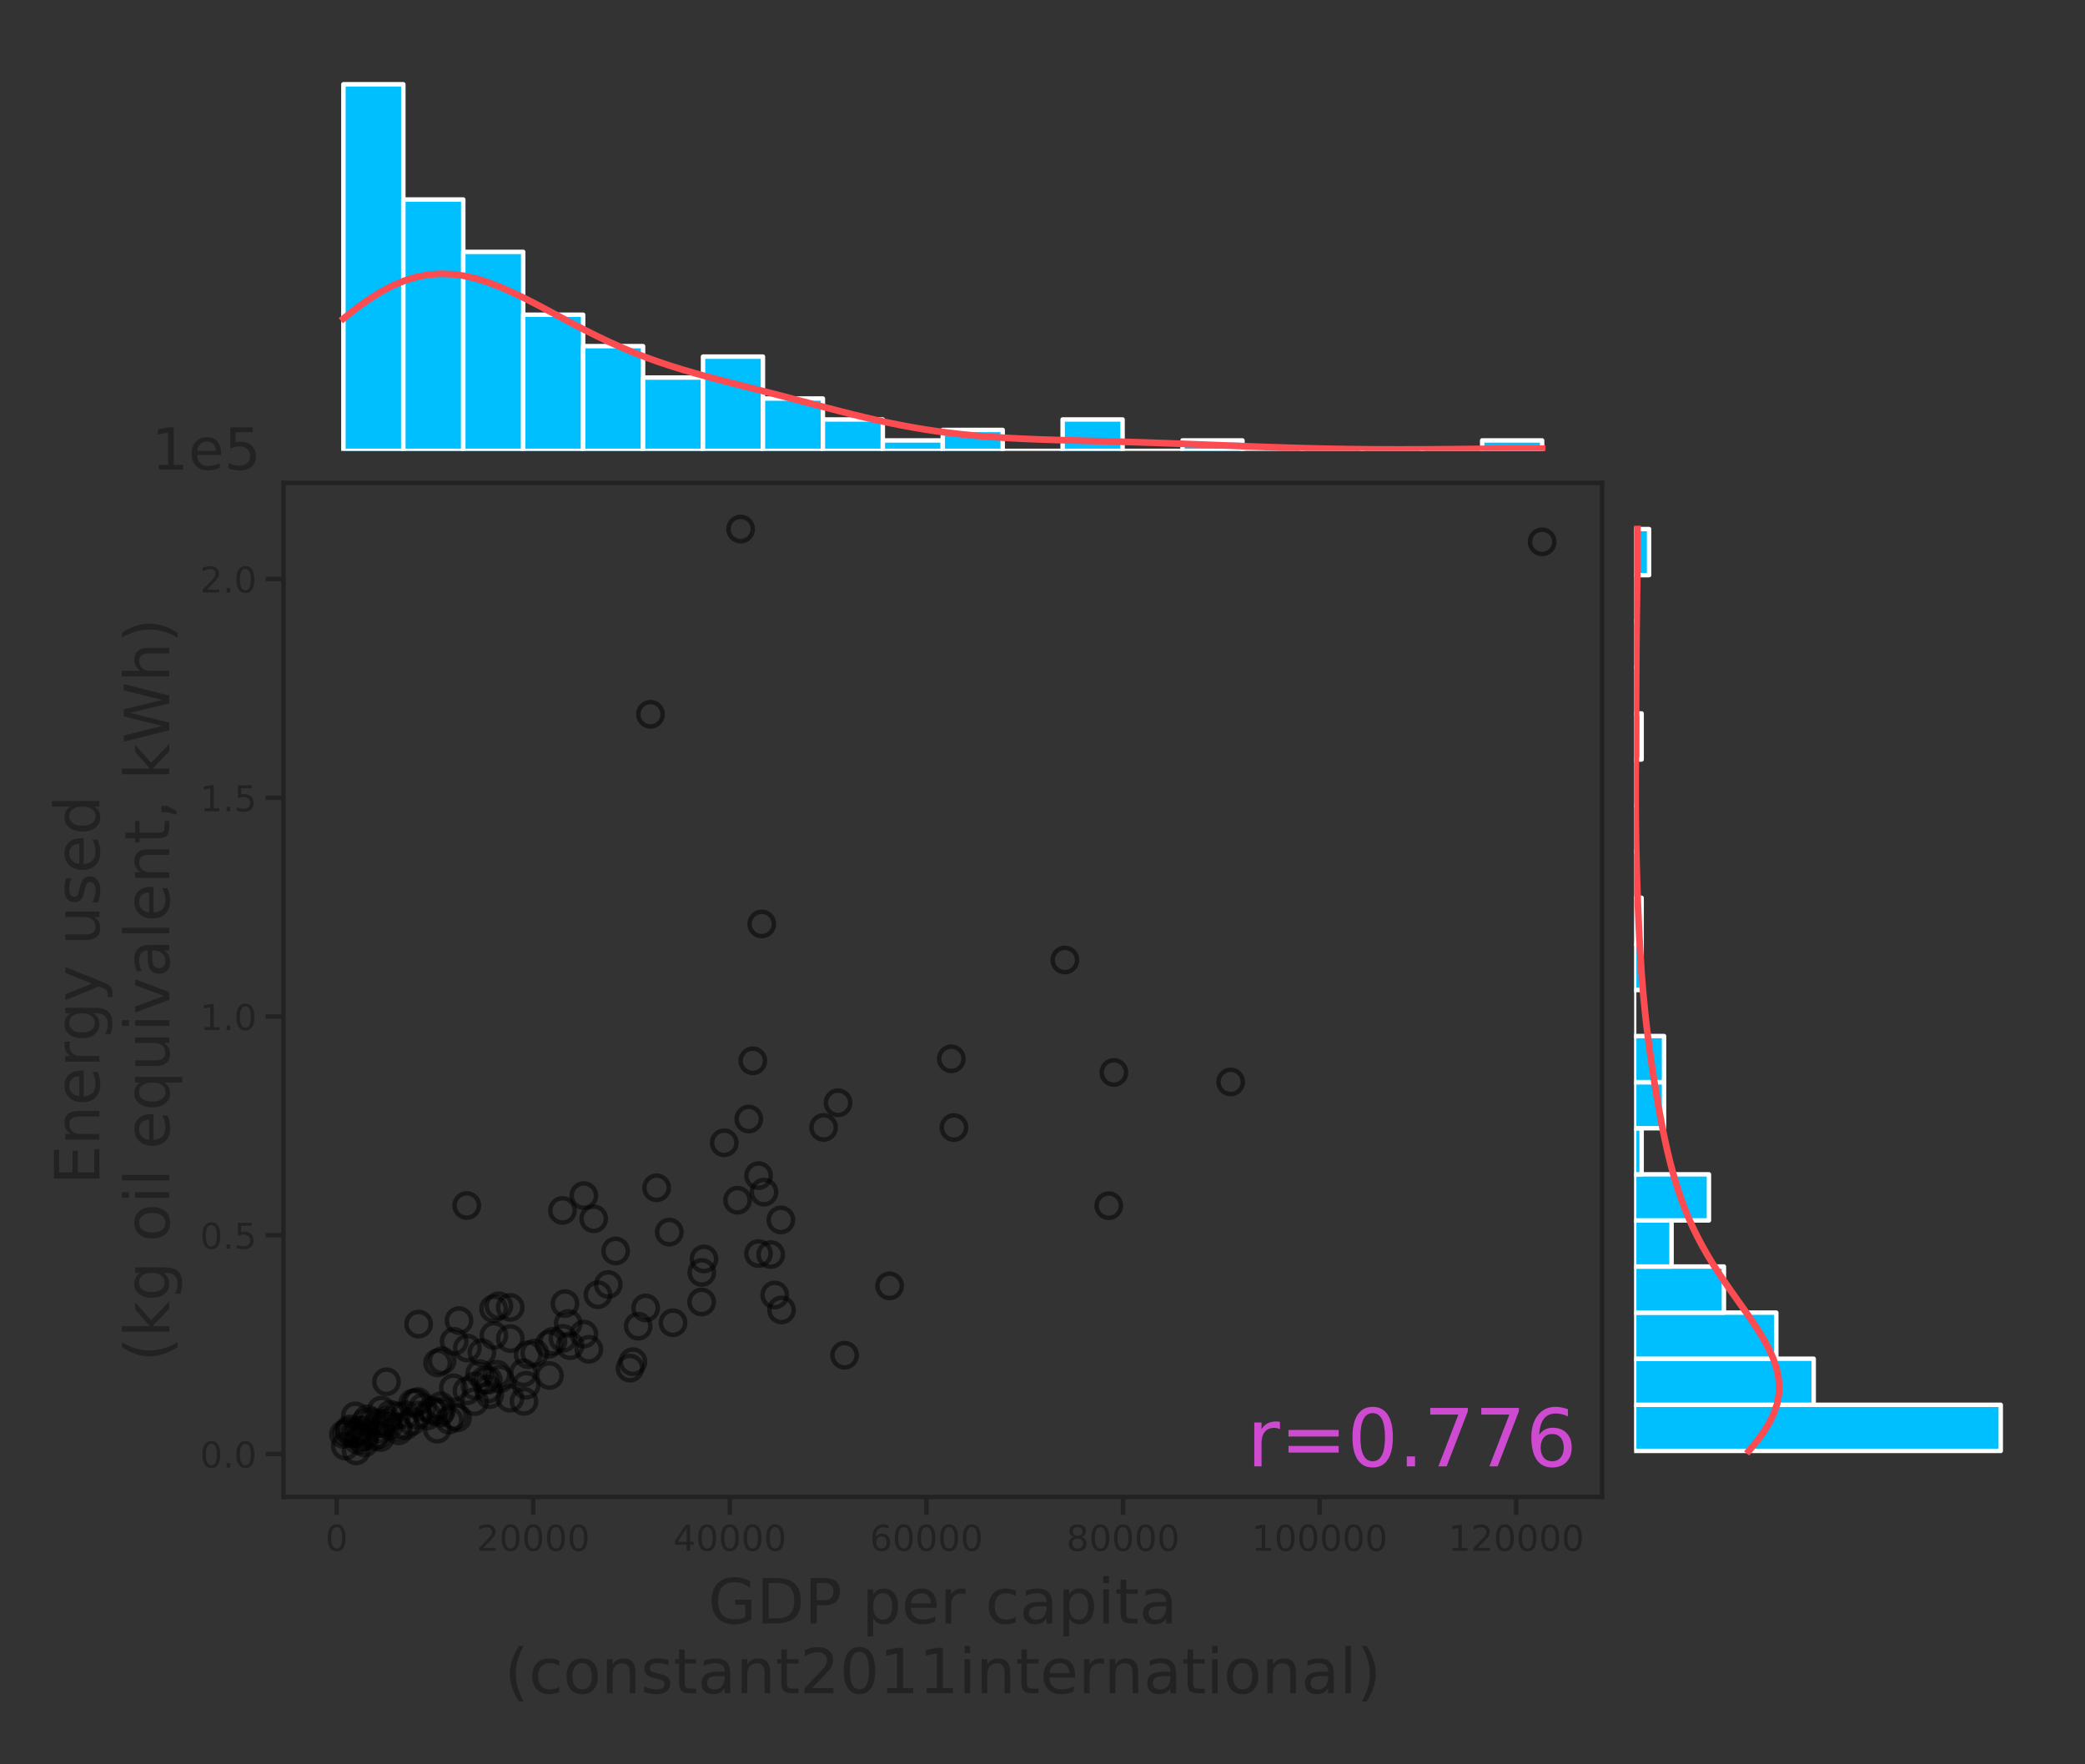 <?xml version="1.0" encoding="utf-8" standalone="no"?>
<!DOCTYPE svg PUBLIC "-//W3C//DTD SVG 1.1//EN"
  "http://www.w3.org/Graphics/SVG/1.1/DTD/svg11.dtd">
<!-- Created with matplotlib (http://matplotlib.org/) -->
<svg height="396pt" version="1.1" viewBox="0 0 468 396" width="468pt" xmlns="http://www.w3.org/2000/svg" xmlns:xlink="http://www.w3.org/1999/xlink">
 <rect x="0" y="0" width="468" height="396" fill="#333333" stroke="none"/>
 <defs>
  <style type="text/css">
*{stroke-linecap:butt;stroke-linejoin:round;}
  </style>
 </defs>
 <g id="figure_1">
  <g id="patch_1">
   <path d="M 0 396 
L 468 396 
L 468 0 
L 0 0 
z
" style="fill:none;"/>
  </g>
  <g id="axes_1">
   <g id="patch_2">
    <path d="M 63.625 336 
L 359.6 336 
L 359.6 108.4 
L 63.625 108.4 
z
" style="fill:none;"/>
   </g>
   <g id="PathCollection_1">
    <defs>
     <path d="M 0 2.739 
C 0.726 2.739 1.423 2.45 1.936 1.936 
C 2.45 1.423 2.739 0.726 2.739 0 
C 2.739 -0.726 2.45 -1.423 1.936 -1.936 
C 1.423 -2.45 0.726 -2.739 0 -2.739 
C -0.726 -2.739 -1.423 -2.45 -1.936 -1.936 
C -2.45 -1.423 -2.739 -0.726 -2.739 0 
C -2.739 0.726 -2.45 1.423 -1.936 1.936 
C -1.423 2.45 -0.726 2.739 0 2.739 
z
" id="C0_0_d1d84afaaa"/>
    </defs>
    <g clip-path="url(#pde0bb58804)">
     <use style="fill:none;stroke:#000000;stroke-opacity:0.5;" x="98.743" xlink:href="#C0_0_d1d84afaaa" y="317.195"/>
    </g>
    <g clip-path="url(#pde0bb58804)">
     <use style="fill:none;stroke:#000000;stroke-opacity:0.5;" x="104.808" xlink:href="#C0_0_d1d84afaaa" y="312.173"/>
    </g>
    <g clip-path="url(#pde0bb58804)">
     <use style="fill:none;stroke:#000000;stroke-opacity:0.5;" x="89.213" xlink:href="#C0_0_d1d84afaaa" y="320.247"/>
    </g>
    <g clip-path="url(#pde0bb58804)">
     <use style="fill:none;stroke:#000000;stroke-opacity:0.5;" x="118.551" xlink:href="#C0_0_d1d84afaaa" y="304.06"/>
    </g>
    <g clip-path="url(#pde0bb58804)">
     <use style="fill:none;stroke:#000000;stroke-opacity:0.5;" x="92.617" xlink:href="#C0_0_d1d84afaaa" y="314.899"/>
    </g>
    <g clip-path="url(#pde0bb58804)">
     <use style="fill:none;stroke:#000000;stroke-opacity:0.5;" x="170.264" xlink:href="#C0_0_d1d84afaaa" y="263.866"/>
    </g>
    <g clip-path="url(#pde0bb58804)">
     <use style="fill:none;stroke:#000000;stroke-opacity:0.5;" x="173.003" xlink:href="#C0_0_d1d84afaaa" y="281.587"/>
    </g>
    <g clip-path="url(#pde0bb58804)">
     <use style="fill:none;stroke:#000000;stroke-opacity:0.5;" x="112.177" xlink:href="#C0_0_d1d84afaaa" y="309.513"/>
    </g>
    <g clip-path="url(#pde0bb58804)">
     <use style="fill:none;stroke:#000000;stroke-opacity:0.5;" x="170.981" xlink:href="#C0_0_d1d84afaaa" y="207.383"/>
    </g>
    <g clip-path="url(#pde0bb58804)">
     <use style="fill:none;stroke:#000000;stroke-opacity:0.5;" x="81.824" xlink:href="#C0_0_d1d84afaaa" y="323.888"/>
    </g>
    <g clip-path="url(#pde0bb58804)">
     <use style="fill:none;stroke:#000000;stroke-opacity:0.5;" x="114.522" xlink:href="#C0_0_d1d84afaaa" y="293.439"/>
    </g>
    <g clip-path="url(#pde0bb58804)">
     <use style="fill:none;stroke:#000000;stroke-opacity:0.5;" x="165.544" xlink:href="#C0_0_d1d84afaaa" y="269.393"/>
    </g>
    <g clip-path="url(#pde0bb58804)">
     <use style="fill:none;stroke:#000000;stroke-opacity:0.5;" x="79.835" xlink:href="#C0_0_d1d84afaaa" y="321.707"/>
    </g>
    <g clip-path="url(#pde0bb58804)">
     <use style="fill:none;stroke:#000000;stroke-opacity:0.5;" x="89.005" xlink:href="#C0_0_d1d84afaaa" y="317.778"/>
    </g>
    <g clip-path="url(#pde0bb58804)">
     <use style="fill:none;stroke:#000000;stroke-opacity:0.5;" x="98.224" xlink:href="#C0_0_d1d84afaaa" y="305.901"/>
    </g>
    <g clip-path="url(#pde0bb58804)">
     <use style="fill:none;stroke:#000000;stroke-opacity:0.5;" x="109.916" xlink:href="#C0_0_d1d84afaaa" y="313.03"/>
    </g>
    <g clip-path="url(#pde0bb58804)">
     <use style="fill:none;stroke:#000000;stroke-opacity:0.5;" x="109.611" xlink:href="#C0_0_d1d84afaaa" y="309.774"/>
    </g>
    <g clip-path="url(#pde0bb58804)">
     <use style="fill:none;stroke:#000000;stroke-opacity:0.5;" x="250.023" xlink:href="#C0_0_d1d84afaaa" y="240.714"/>
    </g>
    <g clip-path="url(#pde0bb58804)">
     <use style="fill:none;stroke:#000000;stroke-opacity:0.5;" x="110.862" xlink:href="#C0_0_d1d84afaaa" y="299.747"/>
    </g>
    <g clip-path="url(#pde0bb58804)">
     <use style="fill:none;stroke:#000000;stroke-opacity:0.5;" x="82.111" xlink:href="#C0_0_d1d84afaaa" y="321.812"/>
    </g>
    <g clip-path="url(#pde0bb58804)">
     <use style="fill:none;stroke:#000000;stroke-opacity:0.5;" x="81.778" xlink:href="#C0_0_d1d84afaaa" y="322.509"/>
    </g>
    <g clip-path="url(#pde0bb58804)">
     <use style="fill:none;stroke:#000000;stroke-opacity:0.5;" x="168.974" xlink:href="#C0_0_d1d84afaaa" y="238.093"/>
    </g>
    <g clip-path="url(#pde0bb58804)">
     <use style="fill:none;stroke:#000000;stroke-opacity:0.5;" x="124.103" xlink:href="#C0_0_d1d84afaaa" y="301.041"/>
    </g>
    <g clip-path="url(#pde0bb58804)">
     <use style="fill:none;stroke:#000000;stroke-opacity:0.5;" x="101.936" xlink:href="#C0_0_d1d84afaaa" y="301.064"/>
    </g>
    <g clip-path="url(#pde0bb58804)">
     <use style="fill:none;stroke:#000000;stroke-opacity:0.5;" x="102.697" xlink:href="#C0_0_d1d84afaaa" y="318.228"/>
    </g>
    <g clip-path="url(#pde0bb58804)">
     <use style="fill:none;stroke:#000000;stroke-opacity:0.5;" x="87.298" xlink:href="#C0_0_d1d84afaaa" y="320.037"/>
    </g>
    <g clip-path="url(#pde0bb58804)">
     <use style="fill:none;stroke:#000000;stroke-opacity:0.5;" x="106.534" xlink:href="#C0_0_d1d84afaaa" y="314.595"/>
    </g>
    <g clip-path="url(#pde0bb58804)">
     <use style="fill:none;stroke:#000000;stroke-opacity:0.5;" x="81.921" xlink:href="#C0_0_d1d84afaaa" y="319.312"/>
    </g>
    <g clip-path="url(#pde0bb58804)">
     <use style="fill:none;stroke:#000000;stroke-opacity:0.5;" x="120.032" xlink:href="#C0_0_d1d84afaaa" y="303.69"/>
    </g>
    <g clip-path="url(#pde0bb58804)">
     <use style="fill:none;stroke:#000000;stroke-opacity:0.5;" x="141.411" xlink:href="#C0_0_d1d84afaaa" y="307.071"/>
    </g>
    <g clip-path="url(#pde0bb58804)">
     <use style="fill:none;stroke:#000000;stroke-opacity:0.5;" x="138.182" xlink:href="#C0_0_d1d84afaaa" y="280.779"/>
    </g>
    <g clip-path="url(#pde0bb58804)">
     <use style="fill:none;stroke:#000000;stroke-opacity:0.5;" x="77.078" xlink:href="#C0_0_d1d84afaaa" y="321.945"/>
    </g>
    <g clip-path="url(#pde0bb58804)">
     <use style="fill:none;stroke:#000000;stroke-opacity:0.5;" x="173.892" xlink:href="#C0_0_d1d84afaaa" y="290.654"/>
    </g>
    <g clip-path="url(#pde0bb58804)">
     <use style="fill:none;stroke:#000000;stroke-opacity:0.5;" x="101.795" xlink:href="#C0_0_d1d84afaaa" y="317.867"/>
    </g>
    <g clip-path="url(#pde0bb58804)">
     <use style="fill:none;stroke:#000000;stroke-opacity:0.5;" x="99.099" xlink:href="#C0_0_d1d84afaaa" y="316.68"/>
    </g>
    <g clip-path="url(#pde0bb58804)">
     <use style="fill:none;stroke:#000000;stroke-opacity:0.5;" x="97.22" xlink:href="#C0_0_d1d84afaaa" y="316.806"/>
    </g>
    <g clip-path="url(#pde0bb58804)">
     <use style="fill:none;stroke:#000000;stroke-opacity:0.5;" x="92.414" xlink:href="#C0_0_d1d84afaaa" y="319.059"/>
    </g>
    <g clip-path="url(#pde0bb58804)">
     <use style="fill:none;stroke:#000000;stroke-opacity:0.5;" x="133.26" xlink:href="#C0_0_d1d84afaaa" y="273.547"/>
    </g>
    <g clip-path="url(#pde0bb58804)">
     <use style="fill:none;stroke:#000000;stroke-opacity:0.5;" x="78.492" xlink:href="#C0_0_d1d84afaaa" y="320.696"/>
    </g>
    <g clip-path="url(#pde0bb58804)">
     <use style="fill:none;stroke:#000000;stroke-opacity:0.5;" x="162.559" xlink:href="#C0_0_d1d84afaaa" y="256.497"/>
    </g>
    <g clip-path="url(#pde0bb58804)">
     <use style="fill:none;stroke:#000000;stroke-opacity:0.5;" x="158.011" xlink:href="#C0_0_d1d84afaaa" y="282.566"/>
    </g>
    <g clip-path="url(#pde0bb58804)">
     <use style="fill:none;stroke:#000000;stroke-opacity:0.5;" x="111.978" xlink:href="#C0_0_d1d84afaaa" y="293.073"/>
    </g>
    <g clip-path="url(#pde0bb58804)">
     <use style="fill:none;stroke:#000000;stroke-opacity:0.5;" x="93.778" xlink:href="#C0_0_d1d84afaaa" y="314.559"/>
    </g>
    <g clip-path="url(#pde0bb58804)">
     <use style="fill:none;stroke:#000000;stroke-opacity:0.5;" x="170.251" xlink:href="#C0_0_d1d84afaaa" y="281.356"/>
    </g>
    <g clip-path="url(#pde0bb58804)">
     <use style="fill:none;stroke:#000000;stroke-opacity:0.5;" x="83.967" xlink:href="#C0_0_d1d84afaaa" y="322.466"/>
    </g>
    <g clip-path="url(#pde0bb58804)">
     <use style="fill:none;stroke:#000000;stroke-opacity:0.5;" x="127.959" xlink:href="#C0_0_d1d84afaaa" y="302.044"/>
    </g>
    <g clip-path="url(#pde0bb58804)">
     <use style="fill:none;stroke:#000000;stroke-opacity:0.5;" x="91.022" xlink:href="#C0_0_d1d84afaaa" y="317.526"/>
    </g>
    <g clip-path="url(#pde0bb58804)">
     <use style="fill:none;stroke:#000000;stroke-opacity:0.5;" x="79.162" xlink:href="#C0_0_d1d84afaaa" y="321.86"/>
    </g>
    <g clip-path="url(#pde0bb58804)">
     <use style="fill:none;stroke:#000000;stroke-opacity:0.5;" x="84.784" xlink:href="#C0_0_d1d84afaaa" y="319.488"/>
    </g>
    <g clip-path="url(#pde0bb58804)">
     <use style="fill:none;stroke:#000000;stroke-opacity:0.5;" x="189.57" xlink:href="#C0_0_d1d84afaaa" y="304.174"/>
    </g>
    <g clip-path="url(#pde0bb58804)">
     <use style="fill:none;stroke:#000000;stroke-opacity:0.5;" x="126.357" xlink:href="#C0_0_d1d84afaaa" y="300.4"/>
    </g>
    <g clip-path="url(#pde0bb58804)">
     <use style="fill:none;stroke:#000000;stroke-opacity:0.5;" x="166.24" xlink:href="#C0_0_d1d84afaaa" y="118.745"/>
    </g>
    <g clip-path="url(#pde0bb58804)">
     <use style="fill:none;stroke:#000000;stroke-opacity:0.5;" x="86.761" xlink:href="#C0_0_d1d84afaaa" y="319.416"/>
    </g>
    <g clip-path="url(#pde0bb58804)">
     <use style="fill:none;stroke:#000000;stroke-opacity:0.5;" x="96.843" xlink:href="#C0_0_d1d84afaaa" y="316.49"/>
    </g>
    <g clip-path="url(#pde0bb58804)">
     <use style="fill:none;stroke:#000000;stroke-opacity:0.5;" x="110.79" xlink:href="#C0_0_d1d84afaaa" y="293.758"/>
    </g>
    <g clip-path="url(#pde0bb58804)">
     <use style="fill:none;stroke:#000000;stroke-opacity:0.5;" x="108.835" xlink:href="#C0_0_d1d84afaaa" y="309.711"/>
    </g>
    <g clip-path="url(#pde0bb58804)">
     <use style="fill:none;stroke:#000000;stroke-opacity:0.5;" x="175.42" xlink:href="#C0_0_d1d84afaaa" y="294.02"/>
    </g>
    <g clip-path="url(#pde0bb58804)">
     <use style="fill:none;stroke:#000000;stroke-opacity:0.5;" x="144.923" xlink:href="#C0_0_d1d84afaaa" y="293.569"/>
    </g>
    <g clip-path="url(#pde0bb58804)">
     <use style="fill:none;stroke:#000000;stroke-opacity:0.5;" x="151.068" xlink:href="#C0_0_d1d84afaaa" y="296.888"/>
    </g>
    <g clip-path="url(#pde0bb58804)">
     <use style="fill:none;stroke:#000000;stroke-opacity:0.5;" x="93.276" xlink:href="#C0_0_d1d84afaaa" y="314.822"/>
    </g>
    <g clip-path="url(#pde0bb58804)">
     <use style="fill:none;stroke:#000000;stroke-opacity:0.5;" x="157.53" xlink:href="#C0_0_d1d84afaaa" y="285.603"/>
    </g>
    <g clip-path="url(#pde0bb58804)">
     <use style="fill:none;stroke:#000000;stroke-opacity:0.5;" x="94.887" xlink:href="#C0_0_d1d84afaaa" y="315.857"/>
    </g>
    <g clip-path="url(#pde0bb58804)">
     <use style="fill:none;stroke:#000000;stroke-opacity:0.5;" x="126.253" xlink:href="#C0_0_d1d84afaaa" y="271.681"/>
    </g>
    <g clip-path="url(#pde0bb58804)">
     <use style="fill:none;stroke:#000000;stroke-opacity:0.5;" x="81.486" xlink:href="#C0_0_d1d84afaaa" y="320.912"/>
    </g>
    <g clip-path="url(#pde0bb58804)">
     <use style="fill:none;stroke:#000000;stroke-opacity:0.5;" x="239.023" xlink:href="#C0_0_d1d84afaaa" y="215.474"/>
    </g>
    <g clip-path="url(#pde0bb58804)">
     <use style="fill:none;stroke:#000000;stroke-opacity:0.5;" x="82.452" xlink:href="#C0_0_d1d84afaaa" y="318.463"/>
    </g>
    <g clip-path="url(#pde0bb58804)">
     <use style="fill:none;stroke:#000000;stroke-opacity:0.5;" x="123.222" xlink:href="#C0_0_d1d84afaaa" y="301.722"/>
    </g>
    <g clip-path="url(#pde0bb58804)">
     <use style="fill:none;stroke:#000000;stroke-opacity:0.5;" x="106.621" xlink:href="#C0_0_d1d84afaaa" y="311.04"/>
    </g>
    <g clip-path="url(#pde0bb58804)">
     <use style="fill:none;stroke:#000000;stroke-opacity:0.5;" x="131.052" xlink:href="#C0_0_d1d84afaaa" y="299.433"/>
    </g>
    <g clip-path="url(#pde0bb58804)">
     <use style="fill:none;stroke:#000000;stroke-opacity:0.5;" x="276.234" xlink:href="#C0_0_d1d84afaaa" y="242.839"/>
    </g>
    <g clip-path="url(#pde0bb58804)">
     <use style="fill:none;stroke:#000000;stroke-opacity:0.5;" x="101.773" xlink:href="#C0_0_d1d84afaaa" y="311.488"/>
    </g>
    <g clip-path="url(#pde0bb58804)">
     <use style="fill:none;stroke:#000000;stroke-opacity:0.5;" x="126.808" xlink:href="#C0_0_d1d84afaaa" y="292.59"/>
    </g>
    <g clip-path="url(#pde0bb58804)">
     <use style="fill:none;stroke:#000000;stroke-opacity:0.5;" x="142.071" xlink:href="#C0_0_d1d84afaaa" y="305.627"/>
    </g>
    <g clip-path="url(#pde0bb58804)">
     <use style="fill:none;stroke:#000000;stroke-opacity:0.5;" x="114.462" xlink:href="#C0_0_d1d84afaaa" y="313.844"/>
    </g>
    <g clip-path="url(#pde0bb58804)">
     <use style="fill:none;stroke:#000000;stroke-opacity:0.5;" x="111.565" xlink:href="#C0_0_d1d84afaaa" y="308.443"/>
    </g>
    <g clip-path="url(#pde0bb58804)">
     <use style="fill:none;stroke:#000000;stroke-opacity:0.5;" x="85.588" xlink:href="#C0_0_d1d84afaaa" y="316.495"/>
    </g>
    <g clip-path="url(#pde0bb58804)">
     <use style="fill:none;stroke:#000000;stroke-opacity:0.5;" x="99.219" xlink:href="#C0_0_d1d84afaaa" y="305.412"/>
    </g>
    <g clip-path="url(#pde0bb58804)">
     <use style="fill:none;stroke:#000000;stroke-opacity:0.5;" x="107.672" xlink:href="#C0_0_d1d84afaaa" y="308.297"/>
    </g>
    <g clip-path="url(#pde0bb58804)">
     <use style="fill:none;stroke:#000000;stroke-opacity:0.5;" x="91.002" xlink:href="#C0_0_d1d84afaaa" y="320.018"/>
    </g>
    <g clip-path="url(#pde0bb58804)">
     <use style="fill:none;stroke:#000000;stroke-opacity:0.5;" x="77.85" xlink:href="#C0_0_d1d84afaaa" y="321.624"/>
    </g>
    <g clip-path="url(#pde0bb58804)">
     <use style="fill:none;stroke:#000000;stroke-opacity:0.5;" x="85.403" xlink:href="#C0_0_d1d84afaaa" y="322.659"/>
    </g>
    <g clip-path="url(#pde0bb58804)">
     <use style="fill:none;stroke:#000000;stroke-opacity:0.5;" x="95.996" xlink:href="#C0_0_d1d84afaaa" y="317.784"/>
    </g>
    <g clip-path="url(#pde0bb58804)">
     <use style="fill:none;stroke:#000000;stroke-opacity:0.5;" x="80.341" xlink:href="#C0_0_d1d84afaaa" y="321.763"/>
    </g>
    <g clip-path="url(#pde0bb58804)">
     <use style="fill:none;stroke:#000000;stroke-opacity:0.5;" x="175.275" xlink:href="#C0_0_d1d84afaaa" y="273.811"/>
    </g>
    <g clip-path="url(#pde0bb58804)">
     <use style="fill:none;stroke:#000000;stroke-opacity:0.5;" x="150.232" xlink:href="#C0_0_d1d84afaaa" y="276.55"/>
    </g>
    <g clip-path="url(#pde0bb58804)">
     <use style="fill:none;stroke:#000000;stroke-opacity:0.5;" x="85.757" xlink:href="#C0_0_d1d84afaaa" y="319.587"/>
    </g>
    <g clip-path="url(#pde0bb58804)">
     <use style="fill:none;stroke:#000000;stroke-opacity:0.5;" x="77.495" xlink:href="#C0_0_d1d84afaaa" y="324.569"/>
    </g>
    <g clip-path="url(#pde0bb58804)">
     <use style="fill:none;stroke:#000000;stroke-opacity:0.5;" x="87.656" xlink:href="#C0_0_d1d84afaaa" y="317.44"/>
    </g>
    <g clip-path="url(#pde0bb58804)">
     <use style="fill:none;stroke:#000000;stroke-opacity:0.5;" x="214.124" xlink:href="#C0_0_d1d84afaaa" y="253.073"/>
    </g>
    <g clip-path="url(#pde0bb58804)">
     <use style="fill:none;stroke:#000000;stroke-opacity:0.5;" x="168.067" xlink:href="#C0_0_d1d84afaaa" y="251.161"/>
    </g>
    <g clip-path="url(#pde0bb58804)">
     <use style="fill:none;stroke:#000000;stroke-opacity:0.5;" x="85.416" xlink:href="#C0_0_d1d84afaaa" y="320.768"/>
    </g>
    <g clip-path="url(#pde0bb58804)">
     <use style="fill:none;stroke:#000000;stroke-opacity:0.5;" x="117.614" xlink:href="#C0_0_d1d84afaaa" y="314.529"/>
    </g>
    <g clip-path="url(#pde0bb58804)">
     <use style="fill:none;stroke:#000000;stroke-opacity:0.5;" x="93.719" xlink:href="#C0_0_d1d84afaaa" y="317.62"/>
    </g>
    <g clip-path="url(#pde0bb58804)">
     <use style="fill:none;stroke:#000000;stroke-opacity:0.5;" x="100.786" xlink:href="#C0_0_d1d84afaaa" y="318.735"/>
    </g>
    <g clip-path="url(#pde0bb58804)">
     <use style="fill:none;stroke:#000000;stroke-opacity:0.5;" x="89.482" xlink:href="#C0_0_d1d84afaaa" y="321.152"/>
    </g>
    <g clip-path="url(#pde0bb58804)">
     <use style="fill:none;stroke:#000000;stroke-opacity:0.5;" x="127.537" xlink:href="#C0_0_d1d84afaaa" y="297.046"/>
    </g>
    <g clip-path="url(#pde0bb58804)">
     <use style="fill:none;stroke:#000000;stroke-opacity:0.5;" x="132.17" xlink:href="#C0_0_d1d84afaaa" y="302.845"/>
    </g>
    <g clip-path="url(#pde0bb58804)">
     <use style="fill:none;stroke:#000000;stroke-opacity:0.5;" x="346.147" xlink:href="#C0_0_d1d84afaaa" y="121.617"/>
    </g>
    <g clip-path="url(#pde0bb58804)">
     <use style="fill:none;stroke:#000000;stroke-opacity:0.5;" x="117.507" xlink:href="#C0_0_d1d84afaaa" y="308.12"/>
    </g>
    <g clip-path="url(#pde0bb58804)">
     <use style="fill:none;stroke:#000000;stroke-opacity:0.5;" x="131.044" xlink:href="#C0_0_d1d84afaaa" y="268.347"/>
    </g>
    <g clip-path="url(#pde0bb58804)">
     <use style="fill:none;stroke:#000000;stroke-opacity:0.5;" x="184.864" xlink:href="#C0_0_d1d84afaaa" y="253.051"/>
    </g>
    <g clip-path="url(#pde0bb58804)">
     <use style="fill:none;stroke:#000000;stroke-opacity:0.5;" x="80.406" xlink:href="#C0_0_d1d84afaaa" y="323.344"/>
    </g>
    <g clip-path="url(#pde0bb58804)">
     <use style="fill:none;stroke:#000000;stroke-opacity:0.5;" x="104.9" xlink:href="#C0_0_d1d84afaaa" y="302.581"/>
    </g>
    <g clip-path="url(#pde0bb58804)">
     <use style="fill:none;stroke:#000000;stroke-opacity:0.5;" x="248.873" xlink:href="#C0_0_d1d84afaaa" y="270.61"/>
    </g>
    <g clip-path="url(#pde0bb58804)">
     <use style="fill:none;stroke:#000000;stroke-opacity:0.5;" x="134.213" xlink:href="#C0_0_d1d84afaaa" y="290.59"/>
    </g>
    <g clip-path="url(#pde0bb58804)">
     <use style="fill:none;stroke:#000000;stroke-opacity:0.5;" x="136.528" xlink:href="#C0_0_d1d84afaaa" y="288.305"/>
    </g>
    <g clip-path="url(#pde0bb58804)">
     <use style="fill:none;stroke:#000000;stroke-opacity:0.5;" x="103.026" xlink:href="#C0_0_d1d84afaaa" y="296.412"/>
    </g>
    <g clip-path="url(#pde0bb58804)">
     <use style="fill:none;stroke:#000000;stroke-opacity:0.5;" x="147.381" xlink:href="#C0_0_d1d84afaaa" y="266.599"/>
    </g>
    <g clip-path="url(#pde0bb58804)">
     <use style="fill:none;stroke:#000000;stroke-opacity:0.5;" x="79.948" xlink:href="#C0_0_d1d84afaaa" y="325.655"/>
    </g>
    <g clip-path="url(#pde0bb58804)">
     <use style="fill:none;stroke:#000000;stroke-opacity:0.5;" x="143.251" xlink:href="#C0_0_d1d84afaaa" y="297.657"/>
    </g>
    <g clip-path="url(#pde0bb58804)">
     <use style="fill:none;stroke:#000000;stroke-opacity:0.5;" x="98.157" xlink:href="#C0_0_d1d84afaaa" y="320.78"/>
    </g>
    <g clip-path="url(#pde0bb58804)">
     <use style="fill:none;stroke:#000000;stroke-opacity:0.5;" x="84.784" xlink:href="#C0_0_d1d84afaaa" y="322.009"/>
    </g>
    <g clip-path="url(#pde0bb58804)">
     <use style="fill:none;stroke:#000000;stroke-opacity:0.5;" x="109.587" xlink:href="#C0_0_d1d84afaaa" y="311.782"/>
    </g>
    <g clip-path="url(#pde0bb58804)">
     <use style="fill:none;stroke:#000000;stroke-opacity:0.5;" x="171.49" xlink:href="#C0_0_d1d84afaaa" y="267.571"/>
    </g>
    <g clip-path="url(#pde0bb58804)">
     <use style="fill:none;stroke:#000000;stroke-opacity:0.5;" x="199.68" xlink:href="#C0_0_d1d84afaaa" y="288.612"/>
    </g>
    <g clip-path="url(#pde0bb58804)">
     <use style="fill:none;stroke:#000000;stroke-opacity:0.5;" x="80.952" xlink:href="#C0_0_d1d84afaaa" y="322.714"/>
    </g>
    <g clip-path="url(#pde0bb58804)">
     <use style="fill:none;stroke:#000000;stroke-opacity:0.5;" x="80.678" xlink:href="#C0_0_d1d84afaaa" y="320.929"/>
    </g>
    <g clip-path="url(#pde0bb58804)">
     <use style="fill:none;stroke:#000000;stroke-opacity:0.5;" x="108.172" xlink:href="#C0_0_d1d84afaaa" y="303.601"/>
    </g>
    <g clip-path="url(#pde0bb58804)">
     <use style="fill:none;stroke:#000000;stroke-opacity:0.5;" x="78.38" xlink:href="#C0_0_d1d84afaaa" y="321.146"/>
    </g>
    <g clip-path="url(#pde0bb58804)">
     <use style="fill:none;stroke:#000000;stroke-opacity:0.5;" x="146.006" xlink:href="#C0_0_d1d84afaaa" y="160.323"/>
    </g>
    <g clip-path="url(#pde0bb58804)">
     <use style="fill:none;stroke:#000000;stroke-opacity:0.5;" x="98.908" xlink:href="#C0_0_d1d84afaaa" y="315.55"/>
    </g>
    <g clip-path="url(#pde0bb58804)">
     <use style="fill:none;stroke:#000000;stroke-opacity:0.5;" x="123.336" xlink:href="#C0_0_d1d84afaaa" y="308.725"/>
    </g>
    <g clip-path="url(#pde0bb58804)">
     <use style="fill:none;stroke:#000000;stroke-opacity:0.5;" x="104.77" xlink:href="#C0_0_d1d84afaaa" y="270.578"/>
    </g>
    <g clip-path="url(#pde0bb58804)">
     <use style="fill:none;stroke:#000000;stroke-opacity:0.5;" x="93.965" xlink:href="#C0_0_d1d84afaaa" y="297.189"/>
    </g>
    <g clip-path="url(#pde0bb58804)">
     <use style="fill:none;stroke:#000000;stroke-opacity:0.5;" x="213.536" xlink:href="#C0_0_d1d84afaaa" y="237.648"/>
    </g>
    <g clip-path="url(#pde0bb58804)">
     <use style="fill:none;stroke:#000000;stroke-opacity:0.5;" x="157.489" xlink:href="#C0_0_d1d84afaaa" y="292.226"/>
    </g>
    <g clip-path="url(#pde0bb58804)">
     <use style="fill:none;stroke:#000000;stroke-opacity:0.5;" x="188.109" xlink:href="#C0_0_d1d84afaaa" y="247.518"/>
    </g>
    <g clip-path="url(#pde0bb58804)">
     <use style="fill:none;stroke:#000000;stroke-opacity:0.5;" x="118.085" xlink:href="#C0_0_d1d84afaaa" y="310.924"/>
    </g>
    <g clip-path="url(#pde0bb58804)">
     <use style="fill:none;stroke:#000000;stroke-opacity:0.5;" x="86.747" xlink:href="#C0_0_d1d84afaaa" y="310.135"/>
    </g>
    <g clip-path="url(#pde0bb58804)">
     <use style="fill:none;stroke:#000000;stroke-opacity:0.5;" x="114.543" xlink:href="#C0_0_d1d84afaaa" y="300.444"/>
    </g>
    <g clip-path="url(#pde0bb58804)">
     <use style="fill:none;stroke:#000000;stroke-opacity:0.5;" x="86.867" xlink:href="#C0_0_d1d84afaaa" y="318.722"/>
    </g>
    <g clip-path="url(#pde0bb58804)">
     <use style="fill:none;stroke:#000000;stroke-opacity:0.5;" x="83.458" xlink:href="#C0_0_d1d84afaaa" y="319.091"/>
    </g>
    <g clip-path="url(#pde0bb58804)">
     <use style="fill:none;stroke:#000000;stroke-opacity:0.5;" x="79.762" xlink:href="#C0_0_d1d84afaaa" y="317.785"/>
    </g>
   </g>
   <g id="matplotlib.axis_1">
    <g id="xtick_1">
     <g id="line2d_1">
      <defs>
       <path d="M 0 0 
L 0 4 
" id="m4f949f181f" style="stroke:#222222;"/>
      </defs>
      <g>
       <use style="fill:#222222;stroke:#222222;" x="75.567" xlink:href="#m4f949f181f" y="336"/>
      </g>
     </g>
     <g id="text_1">
      <!-- 0 -->
      <defs>
       <path d="M 31.781 66.406 
Q 24.172 66.406 20.328 58.906 
Q 16.5 51.422 16.5 36.375 
Q 16.5 21.391 20.328 13.891 
Q 24.172 6.391 31.781 6.391 
Q 39.453 6.391 43.281 13.891 
Q 47.125 21.391 47.125 36.375 
Q 47.125 51.422 43.281 58.906 
Q 39.453 66.406 31.781 66.406 
z
M 31.781 74.219 
Q 44.047 74.219 50.516 64.516 
Q 56.984 54.828 56.984 36.375 
Q 56.984 17.969 50.516 8.266 
Q 44.047 -1.422 31.781 -1.422 
Q 19.531 -1.422 13.062 8.266 
Q 6.594 17.969 6.594 36.375 
Q 6.594 54.828 13.062 64.516 
Q 19.531 74.219 31.781 74.219 
z
" id="DejaVuSans-30"/>
      </defs>
      <g style="fill:#222222;" transform="translate(73.022 348.079)scale(0.08 -0.08)">
       <use xlink:href="#DejaVuSans-30"/>
      </g>
     </g>
    </g>
    <g id="xtick_2">
     <g id="line2d_2">
      <g>
       <use style="fill:#222222;stroke:#222222;" x="119.694" xlink:href="#m4f949f181f" y="336"/>
      </g>
     </g>
     <g id="text_2">
      <!-- 20000 -->
      <defs>
       <path d="M 19.188 8.297 
L 53.609 8.297 
L 53.609 0 
L 7.328 0 
L 7.328 8.297 
Q 12.938 14.109 22.625 23.891 
Q 32.328 33.688 34.812 36.531 
Q 39.547 41.844 41.422 45.531 
Q 43.312 49.219 43.312 52.781 
Q 43.312 58.594 39.234 62.25 
Q 35.156 65.922 28.609 65.922 
Q 23.969 65.922 18.812 64.312 
Q 13.672 62.703 7.812 59.422 
L 7.812 69.391 
Q 13.766 71.781 18.938 73 
Q 24.125 74.219 28.422 74.219 
Q 39.75 74.219 46.484 68.547 
Q 53.219 62.891 53.219 53.422 
Q 53.219 48.922 51.531 44.891 
Q 49.859 40.875 45.406 35.406 
Q 44.188 33.984 37.641 27.219 
Q 31.109 20.453 19.188 8.297 
z
" id="DejaVuSans-32"/>
      </defs>
      <g style="fill:#222222;" transform="translate(106.969 348.079)scale(0.08 -0.08)">
       <use xlink:href="#DejaVuSans-32"/>
       <use x="63.623" xlink:href="#DejaVuSans-30"/>
       <use x="127.246" xlink:href="#DejaVuSans-30"/>
       <use x="190.869" xlink:href="#DejaVuSans-30"/>
       <use x="254.492" xlink:href="#DejaVuSans-30"/>
      </g>
     </g>
    </g>
    <g id="xtick_3">
     <g id="line2d_3">
      <g>
       <use style="fill:#222222;stroke:#222222;" x="163.821" xlink:href="#m4f949f181f" y="336"/>
      </g>
     </g>
     <g id="text_3">
      <!-- 40000 -->
      <defs>
       <path d="M 37.797 64.312 
L 12.891 25.391 
L 37.797 25.391 
z
M 35.203 72.906 
L 47.609 72.906 
L 47.609 25.391 
L 58.016 25.391 
L 58.016 17.188 
L 47.609 17.188 
L 47.609 0 
L 37.797 0 
L 37.797 17.188 
L 4.891 17.188 
L 4.891 26.703 
z
" id="DejaVuSans-34"/>
      </defs>
      <g style="fill:#222222;" transform="translate(151.096 348.079)scale(0.08 -0.08)">
       <use xlink:href="#DejaVuSans-34"/>
       <use x="63.623" xlink:href="#DejaVuSans-30"/>
       <use x="127.246" xlink:href="#DejaVuSans-30"/>
       <use x="190.869" xlink:href="#DejaVuSans-30"/>
       <use x="254.492" xlink:href="#DejaVuSans-30"/>
      </g>
     </g>
    </g>
    <g id="xtick_4">
     <g id="line2d_4">
      <g>
       <use style="fill:#222222;stroke:#222222;" x="207.948" xlink:href="#m4f949f181f" y="336"/>
      </g>
     </g>
     <g id="text_4">
      <!-- 60000 -->
      <defs>
       <path d="M 33.016 40.375 
Q 26.375 40.375 22.484 35.828 
Q 18.609 31.297 18.609 23.391 
Q 18.609 15.531 22.484 10.953 
Q 26.375 6.391 33.016 6.391 
Q 39.656 6.391 43.531 10.953 
Q 47.406 15.531 47.406 23.391 
Q 47.406 31.297 43.531 35.828 
Q 39.656 40.375 33.016 40.375 
z
M 52.594 71.297 
L 52.594 62.312 
Q 48.875 64.062 45.094 64.984 
Q 41.312 65.922 37.594 65.922 
Q 27.828 65.922 22.672 59.328 
Q 17.531 52.734 16.797 39.406 
Q 19.672 43.656 24.016 45.922 
Q 28.375 48.188 33.594 48.188 
Q 44.578 48.188 50.953 41.516 
Q 57.328 34.859 57.328 23.391 
Q 57.328 12.156 50.688 5.359 
Q 44.047 -1.422 33.016 -1.422 
Q 20.359 -1.422 13.672 8.266 
Q 6.984 17.969 6.984 36.375 
Q 6.984 53.656 15.188 63.938 
Q 23.391 74.219 37.203 74.219 
Q 40.922 74.219 44.703 73.484 
Q 48.484 72.75 52.594 71.297 
z
" id="DejaVuSans-36"/>
      </defs>
      <g style="fill:#222222;" transform="translate(195.223 348.079)scale(0.08 -0.08)">
       <use xlink:href="#DejaVuSans-36"/>
       <use x="63.623" xlink:href="#DejaVuSans-30"/>
       <use x="127.246" xlink:href="#DejaVuSans-30"/>
       <use x="190.869" xlink:href="#DejaVuSans-30"/>
       <use x="254.492" xlink:href="#DejaVuSans-30"/>
      </g>
     </g>
    </g>
    <g id="xtick_5">
     <g id="line2d_5">
      <g>
       <use style="fill:#222222;stroke:#222222;" x="252.075" xlink:href="#m4f949f181f" y="336"/>
      </g>
     </g>
     <g id="text_5">
      <!-- 80000 -->
      <defs>
       <path d="M 31.781 34.625 
Q 24.75 34.625 20.719 30.859 
Q 16.703 27.094 16.703 20.516 
Q 16.703 13.922 20.719 10.156 
Q 24.75 6.391 31.781 6.391 
Q 38.812 6.391 42.859 10.172 
Q 46.922 13.969 46.922 20.516 
Q 46.922 27.094 42.891 30.859 
Q 38.875 34.625 31.781 34.625 
z
M 21.922 38.812 
Q 15.578 40.375 12.031 44.719 
Q 8.5 49.078 8.5 55.328 
Q 8.5 64.062 14.719 69.141 
Q 20.953 74.219 31.781 74.219 
Q 42.672 74.219 48.875 69.141 
Q 55.078 64.062 55.078 55.328 
Q 55.078 49.078 51.531 44.719 
Q 48 40.375 41.703 38.812 
Q 48.828 37.156 52.797 32.312 
Q 56.781 27.484 56.781 20.516 
Q 56.781 9.906 50.312 4.234 
Q 43.844 -1.422 31.781 -1.422 
Q 19.734 -1.422 13.25 4.234 
Q 6.781 9.906 6.781 20.516 
Q 6.781 27.484 10.781 32.312 
Q 14.797 37.156 21.922 38.812 
z
M 18.312 54.391 
Q 18.312 48.734 21.844 45.562 
Q 25.391 42.391 31.781 42.391 
Q 38.141 42.391 41.719 45.562 
Q 45.312 48.734 45.312 54.391 
Q 45.312 60.062 41.719 63.234 
Q 38.141 66.406 31.781 66.406 
Q 25.391 66.406 21.844 63.234 
Q 18.312 60.062 18.312 54.391 
z
" id="DejaVuSans-38"/>
      </defs>
      <g style="fill:#222222;" transform="translate(239.35 348.079)scale(0.08 -0.08)">
       <use xlink:href="#DejaVuSans-38"/>
       <use x="63.623" xlink:href="#DejaVuSans-30"/>
       <use x="127.246" xlink:href="#DejaVuSans-30"/>
       <use x="190.869" xlink:href="#DejaVuSans-30"/>
       <use x="254.492" xlink:href="#DejaVuSans-30"/>
      </g>
     </g>
    </g>
    <g id="xtick_6">
     <g id="line2d_6">
      <g>
       <use style="fill:#222222;stroke:#222222;" x="296.202" xlink:href="#m4f949f181f" y="336"/>
      </g>
     </g>
     <g id="text_6">
      <!-- 100000 -->
      <defs>
       <path d="M 12.406 8.297 
L 28.516 8.297 
L 28.516 63.922 
L 10.984 60.406 
L 10.984 69.391 
L 28.422 72.906 
L 38.281 72.906 
L 38.281 8.297 
L 54.391 8.297 
L 54.391 0 
L 12.406 0 
z
" id="DejaVuSans-31"/>
      </defs>
      <g style="fill:#222222;" transform="translate(280.932 348.079)scale(0.08 -0.08)">
       <use xlink:href="#DejaVuSans-31"/>
       <use x="63.623" xlink:href="#DejaVuSans-30"/>
       <use x="127.246" xlink:href="#DejaVuSans-30"/>
       <use x="190.869" xlink:href="#DejaVuSans-30"/>
       <use x="254.492" xlink:href="#DejaVuSans-30"/>
       <use x="318.115" xlink:href="#DejaVuSans-30"/>
      </g>
     </g>
    </g>
    <g id="xtick_7">
     <g id="line2d_7">
      <g>
       <use style="fill:#222222;stroke:#222222;" x="340.329" xlink:href="#m4f949f181f" y="336"/>
      </g>
     </g>
     <g id="text_7">
      <!-- 120000 -->
      <g style="fill:#222222;" transform="translate(325.059 348.079)scale(0.08 -0.08)">
       <use xlink:href="#DejaVuSans-31"/>
       <use x="63.623" xlink:href="#DejaVuSans-32"/>
       <use x="127.246" xlink:href="#DejaVuSans-30"/>
       <use x="190.869" xlink:href="#DejaVuSans-30"/>
       <use x="254.492" xlink:href="#DejaVuSans-30"/>
       <use x="318.115" xlink:href="#DejaVuSans-30"/>
      </g>
     </g>
    </g>
    <g id="text_8">
     <!-- GDP per capita -->
     <defs>
      <path d="M 59.516 10.406 
L 59.516 29.984 
L 43.406 29.984 
L 43.406 38.094 
L 69.281 38.094 
L 69.281 6.781 
Q 63.578 2.734 56.688 0.656 
Q 49.812 -1.422 42 -1.422 
Q 24.906 -1.422 15.25 8.562 
Q 5.609 18.562 5.609 36.375 
Q 5.609 54.25 15.25 64.234 
Q 24.906 74.219 42 74.219 
Q 49.125 74.219 55.547 72.453 
Q 61.969 70.703 67.391 67.281 
L 67.391 56.781 
Q 61.922 61.422 55.766 63.766 
Q 49.609 66.109 42.828 66.109 
Q 29.438 66.109 22.719 58.641 
Q 16.016 51.172 16.016 36.375 
Q 16.016 21.625 22.719 14.156 
Q 29.438 6.688 42.828 6.688 
Q 48.047 6.688 52.141 7.594 
Q 56.25 8.5 59.516 10.406 
z
" id="DejaVuSans-47"/>
      <path d="M 19.672 64.797 
L 19.672 8.109 
L 31.594 8.109 
Q 46.688 8.109 53.688 14.938 
Q 60.688 21.781 60.688 36.531 
Q 60.688 51.172 53.688 57.984 
Q 46.688 64.797 31.594 64.797 
z
M 9.812 72.906 
L 30.078 72.906 
Q 51.266 72.906 61.172 64.094 
Q 71.094 55.281 71.094 36.531 
Q 71.094 17.672 61.125 8.828 
Q 51.172 0 30.078 0 
L 9.812 0 
z
" id="DejaVuSans-44"/>
      <path d="M 19.672 64.797 
L 19.672 37.406 
L 32.078 37.406 
Q 38.969 37.406 42.719 40.969 
Q 46.484 44.531 46.484 51.125 
Q 46.484 57.672 42.719 61.234 
Q 38.969 64.797 32.078 64.797 
z
M 9.812 72.906 
L 32.078 72.906 
Q 44.344 72.906 50.609 67.359 
Q 56.891 61.812 56.891 51.125 
Q 56.891 40.328 50.609 34.812 
Q 44.344 29.297 32.078 29.297 
L 19.672 29.297 
L 19.672 0 
L 9.812 0 
z
" id="DejaVuSans-50"/>
      <path id="DejaVuSans-20"/>
      <path d="M 18.109 8.203 
L 18.109 -20.797 
L 9.078 -20.797 
L 9.078 54.688 
L 18.109 54.688 
L 18.109 46.391 
Q 20.953 51.266 25.266 53.625 
Q 29.594 56 35.594 56 
Q 45.562 56 51.781 48.094 
Q 58.016 40.188 58.016 27.297 
Q 58.016 14.406 51.781 6.484 
Q 45.562 -1.422 35.594 -1.422 
Q 29.594 -1.422 25.266 0.953 
Q 20.953 3.328 18.109 8.203 
z
M 48.688 27.297 
Q 48.688 37.203 44.609 42.844 
Q 40.531 48.484 33.406 48.484 
Q 26.266 48.484 22.188 42.844 
Q 18.109 37.203 18.109 27.297 
Q 18.109 17.391 22.188 11.75 
Q 26.266 6.109 33.406 6.109 
Q 40.531 6.109 44.609 11.75 
Q 48.688 17.391 48.688 27.297 
z
" id="DejaVuSans-70"/>
      <path d="M 56.203 29.594 
L 56.203 25.203 
L 14.891 25.203 
Q 15.484 15.922 20.484 11.062 
Q 25.484 6.203 34.422 6.203 
Q 39.594 6.203 44.453 7.469 
Q 49.312 8.734 54.109 11.281 
L 54.109 2.781 
Q 49.266 0.734 44.188 -0.344 
Q 39.109 -1.422 33.891 -1.422 
Q 20.797 -1.422 13.156 6.188 
Q 5.516 13.812 5.516 26.812 
Q 5.516 40.234 12.766 48.109 
Q 20.016 56 32.328 56 
Q 43.359 56 49.781 48.891 
Q 56.203 41.797 56.203 29.594 
z
M 47.219 32.234 
Q 47.125 39.594 43.094 43.984 
Q 39.062 48.391 32.422 48.391 
Q 24.906 48.391 20.391 44.141 
Q 15.875 39.891 15.188 32.172 
z
" id="DejaVuSans-65"/>
      <path d="M 41.109 46.297 
Q 39.594 47.172 37.812 47.578 
Q 36.031 48 33.891 48 
Q 26.266 48 22.188 43.047 
Q 18.109 38.094 18.109 28.812 
L 18.109 0 
L 9.078 0 
L 9.078 54.688 
L 18.109 54.688 
L 18.109 46.188 
Q 20.953 51.172 25.484 53.578 
Q 30.031 56 36.531 56 
Q 37.453 56 38.578 55.875 
Q 39.703 55.766 41.062 55.516 
z
" id="DejaVuSans-72"/>
      <path d="M 48.781 52.594 
L 48.781 44.188 
Q 44.969 46.297 41.141 47.344 
Q 37.312 48.391 33.406 48.391 
Q 24.656 48.391 19.812 42.844 
Q 14.984 37.312 14.984 27.297 
Q 14.984 17.281 19.812 11.734 
Q 24.656 6.203 33.406 6.203 
Q 37.312 6.203 41.141 7.25 
Q 44.969 8.297 48.781 10.406 
L 48.781 2.094 
Q 45.016 0.344 40.984 -0.531 
Q 36.969 -1.422 32.422 -1.422 
Q 20.062 -1.422 12.781 6.344 
Q 5.516 14.109 5.516 27.297 
Q 5.516 40.672 12.859 48.328 
Q 20.219 56 33.016 56 
Q 37.156 56 41.109 55.141 
Q 45.062 54.297 48.781 52.594 
z
" id="DejaVuSans-63"/>
      <path d="M 34.281 27.484 
Q 23.391 27.484 19.188 25 
Q 14.984 22.516 14.984 16.5 
Q 14.984 11.719 18.141 8.906 
Q 21.297 6.109 26.703 6.109 
Q 34.188 6.109 38.703 11.406 
Q 43.219 16.703 43.219 25.484 
L 43.219 27.484 
z
M 52.203 31.203 
L 52.203 0 
L 43.219 0 
L 43.219 8.297 
Q 40.141 3.328 35.547 0.953 
Q 30.953 -1.422 24.312 -1.422 
Q 15.922 -1.422 10.953 3.297 
Q 6 8.016 6 15.922 
Q 6 25.141 12.172 29.828 
Q 18.359 34.516 30.609 34.516 
L 43.219 34.516 
L 43.219 35.406 
Q 43.219 41.609 39.141 45 
Q 35.062 48.391 27.688 48.391 
Q 23 48.391 18.547 47.266 
Q 14.109 46.141 10.016 43.891 
L 10.016 52.203 
Q 14.938 54.109 19.578 55.047 
Q 24.219 56 28.609 56 
Q 40.484 56 46.344 49.844 
Q 52.203 43.703 52.203 31.203 
z
" id="DejaVuSans-61"/>
      <path d="M 9.422 54.688 
L 18.406 54.688 
L 18.406 0 
L 9.422 0 
z
M 9.422 75.984 
L 18.406 75.984 
L 18.406 64.594 
L 9.422 64.594 
z
" id="DejaVuSans-69"/>
      <path d="M 18.312 70.219 
L 18.312 54.688 
L 36.812 54.688 
L 36.812 47.703 
L 18.312 47.703 
L 18.312 18.016 
Q 18.312 11.328 20.141 9.422 
Q 21.969 7.516 27.594 7.516 
L 36.812 7.516 
L 36.812 0 
L 27.594 0 
Q 17.188 0 13.234 3.875 
Q 9.281 7.766 9.281 18.016 
L 9.281 47.703 
L 2.688 47.703 
L 2.688 54.688 
L 9.281 54.688 
L 9.281 70.219 
z
" id="DejaVuSans-74"/>
     </defs>
     <g style="fill:#222222;" transform="translate(158.939 364.38)scale(0.14 -0.14)">
      <use xlink:href="#DejaVuSans-47"/>
      <use x="77.49" xlink:href="#DejaVuSans-44"/>
      <use x="154.492" xlink:href="#DejaVuSans-50"/>
      <use x="214.795" xlink:href="#DejaVuSans-20"/>
      <use x="246.582" xlink:href="#DejaVuSans-70"/>
      <use x="310.059" xlink:href="#DejaVuSans-65"/>
      <use x="371.582" xlink:href="#DejaVuSans-72"/>
      <use x="412.695" xlink:href="#DejaVuSans-20"/>
      <use x="444.482" xlink:href="#DejaVuSans-63"/>
      <use x="499.463" xlink:href="#DejaVuSans-61"/>
      <use x="560.742" xlink:href="#DejaVuSans-70"/>
      <use x="624.219" xlink:href="#DejaVuSans-69"/>
      <use x="652.002" xlink:href="#DejaVuSans-74"/>
      <use x="691.211" xlink:href="#DejaVuSans-61"/>
     </g>
     <!-- (constant2011international) -->
     <defs>
      <path d="M 31 75.875 
Q 24.469 64.656 21.281 53.656 
Q 18.109 42.672 18.109 31.391 
Q 18.109 20.125 21.312 9.062 
Q 24.516 -2 31 -13.188 
L 23.188 -13.188 
Q 15.875 -1.703 12.234 9.375 
Q 8.594 20.453 8.594 31.391 
Q 8.594 42.281 12.203 53.312 
Q 15.828 64.359 23.188 75.875 
z
" id="DejaVuSans-28"/>
      <path d="M 30.609 48.391 
Q 23.391 48.391 19.188 42.75 
Q 14.984 37.109 14.984 27.297 
Q 14.984 17.484 19.156 11.844 
Q 23.344 6.203 30.609 6.203 
Q 37.797 6.203 41.984 11.859 
Q 46.188 17.531 46.188 27.297 
Q 46.188 37.016 41.984 42.703 
Q 37.797 48.391 30.609 48.391 
z
M 30.609 56 
Q 42.328 56 49.016 48.375 
Q 55.719 40.766 55.719 27.297 
Q 55.719 13.875 49.016 6.219 
Q 42.328 -1.422 30.609 -1.422 
Q 18.844 -1.422 12.172 6.219 
Q 5.516 13.875 5.516 27.297 
Q 5.516 40.766 12.172 48.375 
Q 18.844 56 30.609 56 
z
" id="DejaVuSans-6f"/>
      <path d="M 54.891 33.016 
L 54.891 0 
L 45.906 0 
L 45.906 32.719 
Q 45.906 40.484 42.875 44.328 
Q 39.844 48.188 33.797 48.188 
Q 26.516 48.188 22.312 43.547 
Q 18.109 38.922 18.109 30.906 
L 18.109 0 
L 9.078 0 
L 9.078 54.688 
L 18.109 54.688 
L 18.109 46.188 
Q 21.344 51.125 25.703 53.562 
Q 30.078 56 35.797 56 
Q 45.219 56 50.047 50.172 
Q 54.891 44.344 54.891 33.016 
z
" id="DejaVuSans-6e"/>
      <path d="M 44.281 53.078 
L 44.281 44.578 
Q 40.484 46.531 36.375 47.5 
Q 32.281 48.484 27.875 48.484 
Q 21.188 48.484 17.844 46.438 
Q 14.5 44.391 14.5 40.281 
Q 14.5 37.156 16.891 35.375 
Q 19.281 33.594 26.516 31.984 
L 29.594 31.297 
Q 39.156 29.25 43.188 25.516 
Q 47.219 21.781 47.219 15.094 
Q 47.219 7.469 41.188 3.016 
Q 35.156 -1.422 24.609 -1.422 
Q 20.219 -1.422 15.453 -0.562 
Q 10.688 0.297 5.422 2 
L 5.422 11.281 
Q 10.406 8.688 15.234 7.391 
Q 20.062 6.109 24.812 6.109 
Q 31.156 6.109 34.562 8.281 
Q 37.984 10.453 37.984 14.406 
Q 37.984 18.062 35.516 20.016 
Q 33.062 21.969 24.703 23.781 
L 21.578 24.516 
Q 13.234 26.266 9.516 29.906 
Q 5.812 33.547 5.812 39.891 
Q 5.812 47.609 11.281 51.797 
Q 16.75 56 26.812 56 
Q 31.781 56 36.172 55.266 
Q 40.578 54.547 44.281 53.078 
z
" id="DejaVuSans-73"/>
      <path d="M 9.422 75.984 
L 18.406 75.984 
L 18.406 0 
L 9.422 0 
z
" id="DejaVuSans-6c"/>
      <path d="M 8.016 75.875 
L 15.828 75.875 
Q 23.141 64.359 26.781 53.312 
Q 30.422 42.281 30.422 31.391 
Q 30.422 20.453 26.781 9.375 
Q 23.141 -1.703 15.828 -13.188 
L 8.016 -13.188 
Q 14.5 -2 17.703 9.062 
Q 20.906 20.125 20.906 31.391 
Q 20.906 42.672 17.703 53.656 
Q 14.5 64.656 8.016 75.875 
z
" id="DejaVuSans-29"/>
     </defs>
     <g style="fill:#222222;" transform="translate(113.229 380.057)scale(0.14 -0.14)">
      <use xlink:href="#DejaVuSans-28"/>
      <use x="39.014" xlink:href="#DejaVuSans-63"/>
      <use x="93.994" xlink:href="#DejaVuSans-6f"/>
      <use x="155.176" xlink:href="#DejaVuSans-6e"/>
      <use x="218.555" xlink:href="#DejaVuSans-73"/>
      <use x="270.654" xlink:href="#DejaVuSans-74"/>
      <use x="309.863" xlink:href="#DejaVuSans-61"/>
      <use x="371.143" xlink:href="#DejaVuSans-6e"/>
      <use x="434.521" xlink:href="#DejaVuSans-74"/>
      <use x="473.73" xlink:href="#DejaVuSans-32"/>
      <use x="537.354" xlink:href="#DejaVuSans-30"/>
      <use x="600.977" xlink:href="#DejaVuSans-31"/>
      <use x="664.6" xlink:href="#DejaVuSans-31"/>
      <use x="728.223" xlink:href="#DejaVuSans-69"/>
      <use x="756.006" xlink:href="#DejaVuSans-6e"/>
      <use x="819.385" xlink:href="#DejaVuSans-74"/>
      <use x="858.594" xlink:href="#DejaVuSans-65"/>
      <use x="920.117" xlink:href="#DejaVuSans-72"/>
      <use x="961.215" xlink:href="#DejaVuSans-6e"/>
      <use x="1024.594" xlink:href="#DejaVuSans-61"/>
      <use x="1085.873" xlink:href="#DejaVuSans-74"/>
      <use x="1125.082" xlink:href="#DejaVuSans-69"/>
      <use x="1152.865" xlink:href="#DejaVuSans-6f"/>
      <use x="1214.047" xlink:href="#DejaVuSans-6e"/>
      <use x="1277.426" xlink:href="#DejaVuSans-61"/>
      <use x="1338.705" xlink:href="#DejaVuSans-6c"/>
      <use x="1366.488" xlink:href="#DejaVuSans-29"/>
     </g>
    </g>
   </g>
   <g id="matplotlib.axis_2">
    <g id="ytick_1">
     <g id="line2d_8">
      <defs>
       <path d="M 0 0 
L -4 0 
" id="mcc66105e65" style="stroke:#222222;"/>
      </defs>
      <g>
       <use style="fill:#222222;stroke:#222222;" x="63.625" xlink:href="#mcc66105e65" y="326.346"/>
      </g>
     </g>
     <g id="text_9">
      <!-- 0.0 -->
      <defs>
       <path d="M 10.688 12.406 
L 21 12.406 
L 21 0 
L 10.688 0 
z
" id="DejaVuSans-2e"/>
      </defs>
      <g style="fill:#222222;" transform="translate(44.903 329.386)scale(0.08 -0.08)">
       <use xlink:href="#DejaVuSans-30"/>
       <use x="63.623" xlink:href="#DejaVuSans-2e"/>
       <use x="95.41" xlink:href="#DejaVuSans-30"/>
      </g>
     </g>
    </g>
    <g id="ytick_2">
     <g id="line2d_9">
      <g>
       <use style="fill:#222222;stroke:#222222;" x="63.625" xlink:href="#mcc66105e65" y="277.248"/>
      </g>
     </g>
     <g id="text_10">
      <!-- 0.5 -->
      <defs>
       <path d="M 10.797 72.906 
L 49.516 72.906 
L 49.516 64.594 
L 19.828 64.594 
L 19.828 46.734 
Q 21.969 47.469 24.109 47.828 
Q 26.266 48.188 28.422 48.188 
Q 40.625 48.188 47.75 41.5 
Q 54.891 34.812 54.891 23.391 
Q 54.891 11.625 47.562 5.094 
Q 40.234 -1.422 26.906 -1.422 
Q 22.312 -1.422 17.547 -0.641 
Q 12.797 0.141 7.719 1.703 
L 7.719 11.625 
Q 12.109 9.234 16.797 8.062 
Q 21.484 6.891 26.703 6.891 
Q 35.156 6.891 40.078 11.328 
Q 45.016 15.766 45.016 23.391 
Q 45.016 31 40.078 35.438 
Q 35.156 39.891 26.703 39.891 
Q 22.75 39.891 18.812 39.016 
Q 14.891 38.141 10.797 36.281 
z
" id="DejaVuSans-35"/>
      </defs>
      <g style="fill:#222222;" transform="translate(44.903 280.287)scale(0.08 -0.08)">
       <use xlink:href="#DejaVuSans-30"/>
       <use x="63.623" xlink:href="#DejaVuSans-2e"/>
       <use x="95.41" xlink:href="#DejaVuSans-35"/>
      </g>
     </g>
    </g>
    <g id="ytick_3">
     <g id="line2d_10">
      <g>
       <use style="fill:#222222;stroke:#222222;" x="63.625" xlink:href="#mcc66105e65" y="228.149"/>
      </g>
     </g>
     <g id="text_11">
      <!-- 1.0 -->
      <g style="fill:#222222;" transform="translate(44.903 231.188)scale(0.08 -0.08)">
       <use xlink:href="#DejaVuSans-31"/>
       <use x="63.623" xlink:href="#DejaVuSans-2e"/>
       <use x="95.41" xlink:href="#DejaVuSans-30"/>
      </g>
     </g>
    </g>
    <g id="ytick_4">
     <g id="line2d_11">
      <g>
       <use style="fill:#222222;stroke:#222222;" x="63.625" xlink:href="#mcc66105e65" y="179.05"/>
      </g>
     </g>
     <g id="text_12">
      <!-- 1.5 -->
      <g style="fill:#222222;" transform="translate(44.903 182.09)scale(0.08 -0.08)">
       <use xlink:href="#DejaVuSans-31"/>
       <use x="63.623" xlink:href="#DejaVuSans-2e"/>
       <use x="95.41" xlink:href="#DejaVuSans-35"/>
      </g>
     </g>
    </g>
    <g id="ytick_5">
     <g id="line2d_12">
      <g>
       <use style="fill:#222222;stroke:#222222;" x="63.625" xlink:href="#mcc66105e65" y="129.952"/>
      </g>
     </g>
     <g id="text_13">
      <!-- 2.0 -->
      <g style="fill:#222222;" transform="translate(44.903 132.991)scale(0.08 -0.08)">
       <use xlink:href="#DejaVuSans-32"/>
       <use x="63.623" xlink:href="#DejaVuSans-2e"/>
       <use x="95.41" xlink:href="#DejaVuSans-30"/>
      </g>
     </g>
    </g>
    <g id="text_14">
     <!-- Energy used -->
     <defs>
      <path d="M 9.812 72.906 
L 55.906 72.906 
L 55.906 64.594 
L 19.672 64.594 
L 19.672 43.016 
L 54.391 43.016 
L 54.391 34.719 
L 19.672 34.719 
L 19.672 8.297 
L 56.781 8.297 
L 56.781 0 
L 9.812 0 
z
" id="DejaVuSans-45"/>
      <path d="M 45.406 27.984 
Q 45.406 37.75 41.375 43.109 
Q 37.359 48.484 30.078 48.484 
Q 22.859 48.484 18.828 43.109 
Q 14.797 37.75 14.797 27.984 
Q 14.797 18.266 18.828 12.891 
Q 22.859 7.516 30.078 7.516 
Q 37.359 7.516 41.375 12.891 
Q 45.406 18.266 45.406 27.984 
z
M 54.391 6.781 
Q 54.391 -7.172 48.188 -13.984 
Q 42 -20.797 29.203 -20.797 
Q 24.469 -20.797 20.266 -20.094 
Q 16.062 -19.391 12.109 -17.922 
L 12.109 -9.188 
Q 16.062 -11.328 19.922 -12.344 
Q 23.781 -13.375 27.781 -13.375 
Q 36.625 -13.375 41.016 -8.766 
Q 45.406 -4.156 45.406 5.172 
L 45.406 9.625 
Q 42.625 4.781 38.281 2.391 
Q 33.938 0 27.875 0 
Q 17.828 0 11.672 7.656 
Q 5.516 15.328 5.516 27.984 
Q 5.516 40.672 11.672 48.328 
Q 17.828 56 27.875 56 
Q 33.938 56 38.281 53.609 
Q 42.625 51.219 45.406 46.391 
L 45.406 54.688 
L 54.391 54.688 
z
" id="DejaVuSans-67"/>
      <path d="M 32.172 -5.078 
Q 28.375 -14.844 24.75 -17.812 
Q 21.141 -20.797 15.094 -20.797 
L 7.906 -20.797 
L 7.906 -13.281 
L 13.188 -13.281 
Q 16.891 -13.281 18.938 -11.516 
Q 21 -9.766 23.484 -3.219 
L 25.094 0.875 
L 2.984 54.688 
L 12.5 54.688 
L 29.594 11.922 
L 46.688 54.688 
L 56.203 54.688 
z
" id="DejaVuSans-79"/>
      <path d="M 8.5 21.578 
L 8.5 54.688 
L 17.484 54.688 
L 17.484 21.922 
Q 17.484 14.156 20.5 10.266 
Q 23.531 6.391 29.594 6.391 
Q 36.859 6.391 41.078 11.031 
Q 45.312 15.672 45.312 23.688 
L 45.312 54.688 
L 54.297 54.688 
L 54.297 0 
L 45.312 0 
L 45.312 8.406 
Q 42.047 3.422 37.719 1 
Q 33.406 -1.422 27.688 -1.422 
Q 18.266 -1.422 13.375 4.438 
Q 8.5 10.297 8.5 21.578 
z
M 31.109 56 
z
" id="DejaVuSans-75"/>
      <path d="M 45.406 46.391 
L 45.406 75.984 
L 54.391 75.984 
L 54.391 0 
L 45.406 0 
L 45.406 8.203 
Q 42.578 3.328 38.25 0.953 
Q 33.938 -1.422 27.875 -1.422 
Q 17.969 -1.422 11.734 6.484 
Q 5.516 14.406 5.516 27.297 
Q 5.516 40.188 11.734 48.094 
Q 17.969 56 27.875 56 
Q 33.938 56 38.25 53.625 
Q 42.578 51.266 45.406 46.391 
z
M 14.797 27.297 
Q 14.797 17.391 18.875 11.75 
Q 22.953 6.109 30.078 6.109 
Q 37.203 6.109 41.297 11.75 
Q 45.406 17.391 45.406 27.297 
Q 45.406 37.203 41.297 42.844 
Q 37.203 48.484 30.078 48.484 
Q 22.953 48.484 18.875 42.844 
Q 14.797 37.203 14.797 27.297 
z
" id="DejaVuSans-64"/>
     </defs>
     <g style="fill:#222222;" transform="translate(22.314 265.889)rotate(-90)scale(0.14 -0.14)">
      <use xlink:href="#DejaVuSans-45"/>
      <use x="63.184" xlink:href="#DejaVuSans-6e"/>
      <use x="126.562" xlink:href="#DejaVuSans-65"/>
      <use x="188.086" xlink:href="#DejaVuSans-72"/>
      <use x="229.184" xlink:href="#DejaVuSans-67"/>
      <use x="292.66" xlink:href="#DejaVuSans-79"/>
      <use x="351.84" xlink:href="#DejaVuSans-20"/>
      <use x="383.627" xlink:href="#DejaVuSans-75"/>
      <use x="447.006" xlink:href="#DejaVuSans-73"/>
      <use x="499.105" xlink:href="#DejaVuSans-65"/>
      <use x="560.629" xlink:href="#DejaVuSans-64"/>
     </g>
     <!-- (kg oil equivalent, kWh) -->
     <defs>
      <path d="M 9.078 75.984 
L 18.109 75.984 
L 18.109 31.109 
L 44.922 54.688 
L 56.391 54.688 
L 27.391 29.109 
L 57.625 0 
L 45.906 0 
L 18.109 26.703 
L 18.109 0 
L 9.078 0 
z
" id="DejaVuSans-6b"/>
      <path d="M 14.797 27.297 
Q 14.797 17.391 18.875 11.75 
Q 22.953 6.109 30.078 6.109 
Q 37.203 6.109 41.297 11.75 
Q 45.406 17.391 45.406 27.297 
Q 45.406 37.203 41.297 42.844 
Q 37.203 48.484 30.078 48.484 
Q 22.953 48.484 18.875 42.844 
Q 14.797 37.203 14.797 27.297 
z
M 45.406 8.203 
Q 42.578 3.328 38.25 0.953 
Q 33.938 -1.422 27.875 -1.422 
Q 17.969 -1.422 11.734 6.484 
Q 5.516 14.406 5.516 27.297 
Q 5.516 40.188 11.734 48.094 
Q 17.969 56 27.875 56 
Q 33.938 56 38.25 53.625 
Q 42.578 51.266 45.406 46.391 
L 45.406 54.688 
L 54.391 54.688 
L 54.391 -20.797 
L 45.406 -20.797 
z
" id="DejaVuSans-71"/>
      <path d="M 2.984 54.688 
L 12.5 54.688 
L 29.594 8.797 
L 46.688 54.688 
L 56.203 54.688 
L 35.688 0 
L 23.484 0 
z
" id="DejaVuSans-76"/>
      <path d="M 11.719 12.406 
L 22.016 12.406 
L 22.016 4 
L 14.016 -11.625 
L 7.719 -11.625 
L 11.719 4 
z
" id="DejaVuSans-2c"/>
      <path d="M 3.328 72.906 
L 13.281 72.906 
L 28.609 11.281 
L 43.891 72.906 
L 54.984 72.906 
L 70.312 11.281 
L 85.594 72.906 
L 95.609 72.906 
L 77.297 0 
L 64.891 0 
L 49.516 63.281 
L 33.984 0 
L 21.578 0 
z
" id="DejaVuSans-57"/>
      <path d="M 54.891 33.016 
L 54.891 0 
L 45.906 0 
L 45.906 32.719 
Q 45.906 40.484 42.875 44.328 
Q 39.844 48.188 33.797 48.188 
Q 26.516 48.188 22.312 43.547 
Q 18.109 38.922 18.109 30.906 
L 18.109 0 
L 9.078 0 
L 9.078 75.984 
L 18.109 75.984 
L 18.109 46.188 
Q 21.344 51.125 25.703 53.562 
Q 30.078 56 35.797 56 
Q 45.219 56 50.047 50.172 
Q 54.891 44.344 54.891 33.016 
z
" id="DejaVuSans-68"/>
     </defs>
     <g style="fill:#222222;" transform="translate(37.991 305.639)rotate(-90)scale(0.14 -0.14)">
      <use xlink:href="#DejaVuSans-28"/>
      <use x="39.014" xlink:href="#DejaVuSans-6b"/>
      <use x="96.924" xlink:href="#DejaVuSans-67"/>
      <use x="160.4" xlink:href="#DejaVuSans-20"/>
      <use x="192.188" xlink:href="#DejaVuSans-6f"/>
      <use x="253.369" xlink:href="#DejaVuSans-69"/>
      <use x="281.152" xlink:href="#DejaVuSans-6c"/>
      <use x="308.936" xlink:href="#DejaVuSans-20"/>
      <use x="340.723" xlink:href="#DejaVuSans-65"/>
      <use x="402.246" xlink:href="#DejaVuSans-71"/>
      <use x="465.723" xlink:href="#DejaVuSans-75"/>
      <use x="529.102" xlink:href="#DejaVuSans-69"/>
      <use x="556.885" xlink:href="#DejaVuSans-76"/>
      <use x="616.064" xlink:href="#DejaVuSans-61"/>
      <use x="677.344" xlink:href="#DejaVuSans-6c"/>
      <use x="705.127" xlink:href="#DejaVuSans-65"/>
      <use x="766.65" xlink:href="#DejaVuSans-6e"/>
      <use x="830.029" xlink:href="#DejaVuSans-74"/>
      <use x="869.238" xlink:href="#DejaVuSans-2c"/>
      <use x="901.025" xlink:href="#DejaVuSans-20"/>
      <use x="932.812" xlink:href="#DejaVuSans-6b"/>
      <use x="990.723" xlink:href="#DejaVuSans-57"/>
      <use x="1089.6" xlink:href="#DejaVuSans-68"/>
      <use x="1152.979" xlink:href="#DejaVuSans-29"/>
     </g>
    </g>
    <g id="text_15">
     <!-- 1e5 -->
     <g style="fill:#222222;" transform="translate(34.028 105.4)scale(0.13 -0.13)">
      <use xlink:href="#DejaVuSans-31"/>
      <use x="63.623" xlink:href="#DejaVuSans-65"/>
      <use x="125.146" xlink:href="#DejaVuSans-35"/>
     </g>
    </g>
   </g>
   <g id="patch_3">
    <path d="M 63.625 336 
L 63.625 108.4 
" style="fill:none;stroke:#222222;stroke-linecap:square;stroke-linejoin:miter;"/>
   </g>
   <g id="patch_4">
    <path d="M 359.6 336 
L 359.6 108.4 
" style="fill:none;stroke:#222222;stroke-linecap:square;stroke-linejoin:miter;"/>
   </g>
   <g id="patch_5">
    <path d="M 63.625 336 
L 359.6 336 
" style="fill:none;stroke:#222222;stroke-linecap:square;stroke-linejoin:miter;"/>
   </g>
   <g id="patch_6">
    <path d="M 63.625 108.4 
L 359.6 108.4 
" style="fill:none;stroke:#222222;stroke-linecap:square;stroke-linejoin:miter;"/>
   </g>
   <g id="text_16">
    <!-- r=0.776 -->
    <defs>
     <path d="M 10.594 45.406 
L 73.188 45.406 
L 73.188 37.203 
L 10.594 37.203 
z
M 10.594 25.484 
L 73.188 25.484 
L 73.188 17.188 
L 10.594 17.188 
z
" id="DejaVuSans-3d"/>
     <path d="M 8.203 72.906 
L 55.078 72.906 
L 55.078 68.703 
L 28.609 0 
L 18.312 0 
L 43.219 64.594 
L 8.203 64.594 
z
" id="DejaVuSans-37"/>
    </defs>
    <g style="fill:#ce4ad0;" transform="translate(279.906 329.126)scale(0.18 -0.18)">
     <use xlink:href="#DejaVuSans-72"/>
     <use x="41.113" xlink:href="#DejaVuSans-3d"/>
     <use x="124.902" xlink:href="#DejaVuSans-30"/>
     <use x="188.525" xlink:href="#DejaVuSans-2e"/>
     <use x="220.312" xlink:href="#DejaVuSans-37"/>
     <use x="283.936" xlink:href="#DejaVuSans-37"/>
     <use x="347.559" xlink:href="#DejaVuSans-36"/>
    </g>
   </g>
  </g>
  <g id="axes_2">
   <g id="patch_7">
    <path clip-path="url(#pb793a9b871)" d="M 77.078 101.2 
L 90.532 101.2 
L 90.532 18.914 
L 77.078 18.914 
z
" style="fill:#00bfff;stroke:#ffffff;stroke-linejoin:miter;"/>
   </g>
   <g id="patch_8">
    <path clip-path="url(#pb793a9b871)" d="M 90.532 101.2 
L 103.985 101.2 
L 103.985 44.776 
L 90.532 44.776 
z
" style="fill:#00bfff;stroke:#ffffff;stroke-linejoin:miter;"/>
   </g>
   <g id="patch_9">
    <path clip-path="url(#pb793a9b871)" d="M 103.985 101.2 
L 117.439 101.2 
L 117.439 56.531 
L 103.985 56.531 
z
" style="fill:#00bfff;stroke:#ffffff;stroke-linejoin:miter;"/>
   </g>
   <g id="patch_10">
    <path clip-path="url(#pb793a9b871)" d="M 117.439 101.2 
L 130.892 101.2 
L 130.892 70.637 
L 117.439 70.637 
z
" style="fill:#00bfff;stroke:#ffffff;stroke-linejoin:miter;"/>
   </g>
   <g id="patch_11">
    <path clip-path="url(#pb793a9b871)" d="M 130.892 101.2 
L 144.345 101.2 
L 144.345 77.69 
L 130.892 77.69 
z
" style="fill:#00bfff;stroke:#ffffff;stroke-linejoin:miter;"/>
   </g>
   <g id="patch_12">
    <path clip-path="url(#pb793a9b871)" d="M 144.345 101.2 
L 157.799 101.2 
L 157.799 84.743 
L 144.345 84.743 
z
" style="fill:#00bfff;stroke:#ffffff;stroke-linejoin:miter;"/>
   </g>
   <g id="patch_13">
    <path clip-path="url(#pb793a9b871)" d="M 157.799 101.2 
L 171.252 101.2 
L 171.252 80.041 
L 157.799 80.041 
z
" style="fill:#00bfff;stroke:#ffffff;stroke-linejoin:miter;"/>
   </g>
   <g id="patch_14">
    <path clip-path="url(#pb793a9b871)" d="M 171.252 101.2 
L 184.706 101.2 
L 184.706 89.445 
L 171.252 89.445 
z
" style="fill:#00bfff;stroke:#ffffff;stroke-linejoin:miter;"/>
   </g>
   <g id="patch_15">
    <path clip-path="url(#pb793a9b871)" d="M 184.706 101.2 
L 198.159 101.2 
L 198.159 94.147 
L 184.706 94.147 
z
" style="fill:#00bfff;stroke:#ffffff;stroke-linejoin:miter;"/>
   </g>
   <g id="patch_16">
    <path clip-path="url(#pb793a9b871)" d="M 198.159 101.2 
L 211.613 101.2 
L 211.613 98.849 
L 198.159 98.849 
z
" style="fill:#00bfff;stroke:#ffffff;stroke-linejoin:miter;"/>
   </g>
   <g id="patch_17">
    <path clip-path="url(#pb793a9b871)" d="M 211.613 101.2 
L 225.066 101.2 
L 225.066 96.498 
L 211.613 96.498 
z
" style="fill:#00bfff;stroke:#ffffff;stroke-linejoin:miter;"/>
   </g>
   <g id="patch_18">
    <path clip-path="url(#pb793a9b871)" d="M 225.066 101.2 
L 238.519 101.2 
L 238.519 101.2 
L 225.066 101.2 
z
" style="fill:#00bfff;stroke:#ffffff;stroke-linejoin:miter;"/>
   </g>
   <g id="patch_19">
    <path clip-path="url(#pb793a9b871)" d="M 238.519 101.2 
L 251.973 101.2 
L 251.973 94.147 
L 238.519 94.147 
z
" style="fill:#00bfff;stroke:#ffffff;stroke-linejoin:miter;"/>
   </g>
   <g id="patch_20">
    <path clip-path="url(#pb793a9b871)" d="M 251.973 101.2 
L 265.426 101.2 
L 265.426 101.2 
L 251.973 101.2 
z
" style="fill:#00bfff;stroke:#ffffff;stroke-linejoin:miter;"/>
   </g>
   <g id="patch_21">
    <path clip-path="url(#pb793a9b871)" d="M 265.426 101.2 
L 278.88 101.2 
L 278.88 98.849 
L 265.426 98.849 
z
" style="fill:#00bfff;stroke:#ffffff;stroke-linejoin:miter;"/>
   </g>
   <g id="patch_22">
    <path clip-path="url(#pb793a9b871)" d="M 278.88 101.2 
L 292.333 101.2 
L 292.333 101.2 
L 278.88 101.2 
z
" style="fill:#00bfff;stroke:#ffffff;stroke-linejoin:miter;"/>
   </g>
   <g id="patch_23">
    <path clip-path="url(#pb793a9b871)" d="M 292.333 101.2 
L 305.786 101.2 
L 305.786 101.2 
L 292.333 101.2 
z
" style="fill:#00bfff;stroke:#ffffff;stroke-linejoin:miter;"/>
   </g>
   <g id="patch_24">
    <path clip-path="url(#pb793a9b871)" d="M 305.786 101.2 
L 319.24 101.2 
L 319.24 101.2 
L 305.786 101.2 
z
" style="fill:#00bfff;stroke:#ffffff;stroke-linejoin:miter;"/>
   </g>
   <g id="patch_25">
    <path clip-path="url(#pb793a9b871)" d="M 319.24 101.2 
L 332.693 101.2 
L 332.693 101.2 
L 319.24 101.2 
z
" style="fill:#00bfff;stroke:#ffffff;stroke-linejoin:miter;"/>
   </g>
   <g id="patch_26">
    <path clip-path="url(#pb793a9b871)" d="M 332.693 101.2 
L 346.147 101.2 
L 346.147 98.849 
L 332.693 98.849 
z
" style="fill:#00bfff;stroke:#ffffff;stroke-linejoin:miter;"/>
   </g>
   <g id="line2d_13">
    <path clip-path="url(#pb793a9b871)" d="M 77.078 71.506 
L 79.796 69.35 
L 82.514 67.386 
L 85.232 65.658 
L 87.95 64.201 
L 90.668 63.04 
L 93.386 62.193 
L 96.103 61.665 
L 98.821 61.454 
L 101.539 61.548 
L 104.257 61.926 
L 106.975 62.561 
L 109.693 63.421 
L 112.411 64.471 
L 115.128 65.674 
L 117.846 66.993 
L 120.564 68.391 
L 123.282 69.835 
L 126 71.294 
L 128.718 72.741 
L 131.436 74.153 
L 134.153 75.512 
L 136.871 76.805 
L 139.589 78.022 
L 142.307 79.16 
L 145.025 80.217 
L 147.743 81.198 
L 150.461 82.107 
L 153.179 82.954 
L 155.896 83.749 
L 158.614 84.503 
L 161.332 85.228 
L 164.05 85.933 
L 166.768 86.629 
L 169.486 87.323 
L 172.204 88.02 
L 174.921 88.724 
L 177.639 89.436 
L 180.357 90.153 
L 183.075 90.871 
L 185.793 91.585 
L 188.511 92.289 
L 191.229 92.976 
L 193.946 93.638 
L 196.664 94.268 
L 199.382 94.861 
L 202.1 95.412 
L 204.818 95.918 
L 207.536 96.376 
L 210.254 96.785 
L 212.971 97.146 
L 215.689 97.461 
L 218.407 97.733 
L 221.125 97.964 
L 223.843 98.16 
L 226.561 98.324 
L 229.279 98.462 
L 231.996 98.578 
L 234.714 98.677 
L 237.432 98.763 
L 240.15 98.841 
L 242.868 98.914 
L 245.586 98.985 
L 248.304 99.058 
L 251.021 99.134 
L 253.739 99.214 
L 256.457 99.299 
L 259.175 99.389 
L 261.893 99.484 
L 264.611 99.584 
L 267.329 99.686 
L 270.046 99.791 
L 272.764 99.897 
L 275.482 100.003 
L 278.2 100.107 
L 280.918 100.208 
L 283.636 100.306 
L 286.354 100.398 
L 289.072 100.484 
L 291.789 100.563 
L 294.507 100.634 
L 297.225 100.696 
L 299.943 100.749 
L 302.661 100.793 
L 305.379 100.827 
L 308.097 100.852 
L 310.814 100.867 
L 313.532 100.873 
L 316.25 100.87 
L 318.968 100.861 
L 321.686 100.845 
L 324.404 100.825 
L 327.122 100.802 
L 329.839 100.777 
L 332.557 100.753 
L 335.275 100.731 
L 337.993 100.712 
L 340.711 100.698 
L 343.429 100.689 
L 346.147 100.688 
" style="fill:none;stroke:#fb4c52;stroke-linecap:square;stroke-width:1.5;"/>
   </g>
  </g>
  <g id="axes_3">
   <g id="patch_27">
    <path clip-path="url(#p07508cd895)" d="M 366.8 325.655 
L 449.086 325.655 
L 449.086 315.309 
L 366.8 315.309 
z
" style="fill:#00bfff;stroke:#ffffff;stroke-linejoin:miter;"/>
   </g>
   <g id="patch_28">
    <path clip-path="url(#p07508cd895)" d="M 366.8 315.309 
L 407.103 315.309 
L 407.103 304.964 
L 366.8 304.964 
z
" style="fill:#00bfff;stroke:#ffffff;stroke-linejoin:miter;"/>
   </g>
   <g id="patch_29">
    <path clip-path="url(#p07508cd895)" d="M 366.8 304.964 
L 398.707 304.964 
L 398.707 294.618 
L 366.8 294.618 
z
" style="fill:#00bfff;stroke:#ffffff;stroke-linejoin:miter;"/>
   </g>
   <g id="patch_30">
    <path clip-path="url(#p07508cd895)" d="M 366.8 294.618 
L 386.952 294.618 
L 386.952 284.273 
L 366.8 284.273 
z
" style="fill:#00bfff;stroke:#ffffff;stroke-linejoin:miter;"/>
   </g>
   <g id="patch_31">
    <path clip-path="url(#p07508cd895)" d="M 366.8 284.273 
L 375.197 284.273 
L 375.197 273.927 
L 366.8 273.927 
z
" style="fill:#00bfff;stroke:#ffffff;stroke-linejoin:miter;"/>
   </g>
   <g id="patch_32">
    <path clip-path="url(#p07508cd895)" d="M 366.8 273.927 
L 383.593 273.927 
L 383.593 263.582 
L 366.8 263.582 
z
" style="fill:#00bfff;stroke:#ffffff;stroke-linejoin:miter;"/>
   </g>
   <g id="patch_33">
    <path clip-path="url(#p07508cd895)" d="M 366.8 263.582 
L 368.479 263.582 
L 368.479 253.236 
L 366.8 253.236 
z
" style="fill:#00bfff;stroke:#ffffff;stroke-linejoin:miter;"/>
   </g>
   <g id="patch_34">
    <path clip-path="url(#p07508cd895)" d="M 366.8 253.236 
L 373.517 253.236 
L 373.517 242.891 
L 366.8 242.891 
z
" style="fill:#00bfff;stroke:#ffffff;stroke-linejoin:miter;"/>
   </g>
   <g id="patch_35">
    <path clip-path="url(#p07508cd895)" d="M 366.8 242.891 
L 373.517 242.891 
L 373.517 232.545 
L 366.8 232.545 
z
" style="fill:#00bfff;stroke:#ffffff;stroke-linejoin:miter;"/>
   </g>
   <g id="patch_36">
    <path clip-path="url(#p07508cd895)" d="M 366.8 232.545 
L 366.8 232.545 
L 366.8 222.2 
L 366.8 222.2 
z
" style="fill:#00bfff;stroke:#ffffff;stroke-linejoin:miter;"/>
   </g>
   <g id="patch_37">
    <path clip-path="url(#p07508cd895)" d="M 366.8 222.2 
L 368.479 222.2 
L 368.479 211.855 
L 366.8 211.855 
z
" style="fill:#00bfff;stroke:#ffffff;stroke-linejoin:miter;"/>
   </g>
   <g id="patch_38">
    <path clip-path="url(#p07508cd895)" d="M 366.8 211.855 
L 368.479 211.855 
L 368.479 201.509 
L 366.8 201.509 
z
" style="fill:#00bfff;stroke:#ffffff;stroke-linejoin:miter;"/>
   </g>
   <g id="patch_39">
    <path clip-path="url(#p07508cd895)" d="M 366.8 201.509 
L 366.8 201.509 
L 366.8 191.164 
L 366.8 191.164 
z
" style="fill:#00bfff;stroke:#ffffff;stroke-linejoin:miter;"/>
   </g>
   <g id="patch_40">
    <path clip-path="url(#p07508cd895)" d="M 366.8 191.164 
L 366.8 191.164 
L 366.8 180.818 
L 366.8 180.818 
z
" style="fill:#00bfff;stroke:#ffffff;stroke-linejoin:miter;"/>
   </g>
   <g id="patch_41">
    <path clip-path="url(#p07508cd895)" d="M 366.8 180.818 
L 366.8 180.818 
L 366.8 170.473 
L 366.8 170.473 
z
" style="fill:#00bfff;stroke:#ffffff;stroke-linejoin:miter;"/>
   </g>
   <g id="patch_42">
    <path clip-path="url(#p07508cd895)" d="M 366.8 170.473 
L 368.479 170.473 
L 368.479 160.127 
L 366.8 160.127 
z
" style="fill:#00bfff;stroke:#ffffff;stroke-linejoin:miter;"/>
   </g>
   <g id="patch_43">
    <path clip-path="url(#p07508cd895)" d="M 366.8 160.127 
L 366.8 160.127 
L 366.8 149.782 
L 366.8 149.782 
z
" style="fill:#00bfff;stroke:#ffffff;stroke-linejoin:miter;"/>
   </g>
   <g id="patch_44">
    <path clip-path="url(#p07508cd895)" d="M 366.8 149.782 
L 366.8 149.782 
L 366.8 139.436 
L 366.8 139.436 
z
" style="fill:#00bfff;stroke:#ffffff;stroke-linejoin:miter;"/>
   </g>
   <g id="patch_45">
    <path clip-path="url(#p07508cd895)" d="M 366.8 139.436 
L 366.8 139.436 
L 366.8 129.091 
L 366.8 129.091 
z
" style="fill:#00bfff;stroke:#ffffff;stroke-linejoin:miter;"/>
   </g>
   <g id="patch_46">
    <path clip-path="url(#p07508cd895)" d="M 366.8 129.091 
L 370.159 129.091 
L 370.159 118.745 
L 366.8 118.745 
z
" style="fill:#00bfff;stroke:#ffffff;stroke-linejoin:miter;"/>
   </g>
   <g id="line2d_14">
    <path clip-path="url(#p07508cd895)" d="M 392.533 325.655 
L 394.285 323.565 
L 395.828 321.475 
L 397.124 319.385 
L 398.141 317.295 
L 398.859 315.205 
L 399.268 313.115 
L 399.367 311.025 
L 399.167 308.935 
L 398.687 306.845 
L 397.955 304.755 
L 397.003 302.665 
L 395.869 300.575 
L 394.591 298.485 
L 393.208 296.395 
L 391.759 294.305 
L 390.277 292.215 
L 388.794 290.125 
L 387.336 288.035 
L 385.924 285.945 
L 384.576 283.855 
L 383.301 281.765 
L 382.109 279.675 
L 381.002 277.585 
L 379.982 275.495 
L 379.045 273.405 
L 378.188 271.315 
L 377.404 269.225 
L 376.689 267.135 
L 376.035 265.045 
L 375.434 262.955 
L 374.882 260.865 
L 374.37 258.775 
L 373.895 256.685 
L 373.449 254.595 
L 373.03 252.505 
L 372.633 250.415 
L 372.254 248.325 
L 371.893 246.235 
L 371.546 244.145 
L 371.213 242.055 
L 370.893 239.965 
L 370.587 237.875 
L 370.295 235.785 
L 370.016 233.695 
L 369.753 231.605 
L 369.506 229.515 
L 369.275 227.425 
L 369.061 225.335 
L 368.864 223.245 
L 368.683 221.155 
L 368.518 219.065 
L 368.368 216.975 
L 368.231 214.885 
L 368.106 212.795 
L 367.992 210.705 
L 367.887 208.615 
L 367.79 206.525 
L 367.7 204.435 
L 367.617 202.345 
L 367.54 200.255 
L 367.469 198.165 
L 367.404 196.075 
L 367.346 193.985 
L 367.295 191.895 
L 367.251 189.805 
L 367.215 187.715 
L 367.187 185.625 
L 367.166 183.535 
L 367.152 181.445 
L 367.145 179.355 
L 367.143 177.265 
L 367.147 175.175 
L 367.154 173.085 
L 367.164 170.995 
L 367.176 168.905 
L 367.188 166.815 
L 367.2 164.725 
L 367.212 162.635 
L 367.222 160.545 
L 367.232 158.455 
L 367.241 156.365 
L 367.25 154.275 
L 367.26 152.185 
L 367.271 150.095 
L 367.284 148.005 
L 367.299 145.915 
L 367.318 143.825 
L 367.339 141.735 
L 367.364 139.645 
L 367.391 137.555 
L 367.42 135.465 
L 367.449 133.375 
L 367.477 131.285 
L 367.502 129.195 
L 367.523 127.105 
L 367.538 125.015 
L 367.546 122.925 
L 367.546 120.835 
L 367.538 118.745 
" style="fill:none;stroke:#fb4c52;stroke-linecap:square;stroke-width:1.5;"/>
   </g>
  </g>
 </g>
 <defs>
  <clipPath id="pde0bb58804">
   <rect height="227.6" width="295.975" x="63.625" y="108.4"/>
  </clipPath>
  <clipPath id="pb793a9b871">
   <rect height="86.4" width="295.975" x="63.625" y="14.8"/>
  </clipPath>
  <clipPath id="p07508cd895">
   <rect height="227.6" width="86.4" x="366.8" y="108.4"/>
  </clipPath>
 </defs>
</svg>
